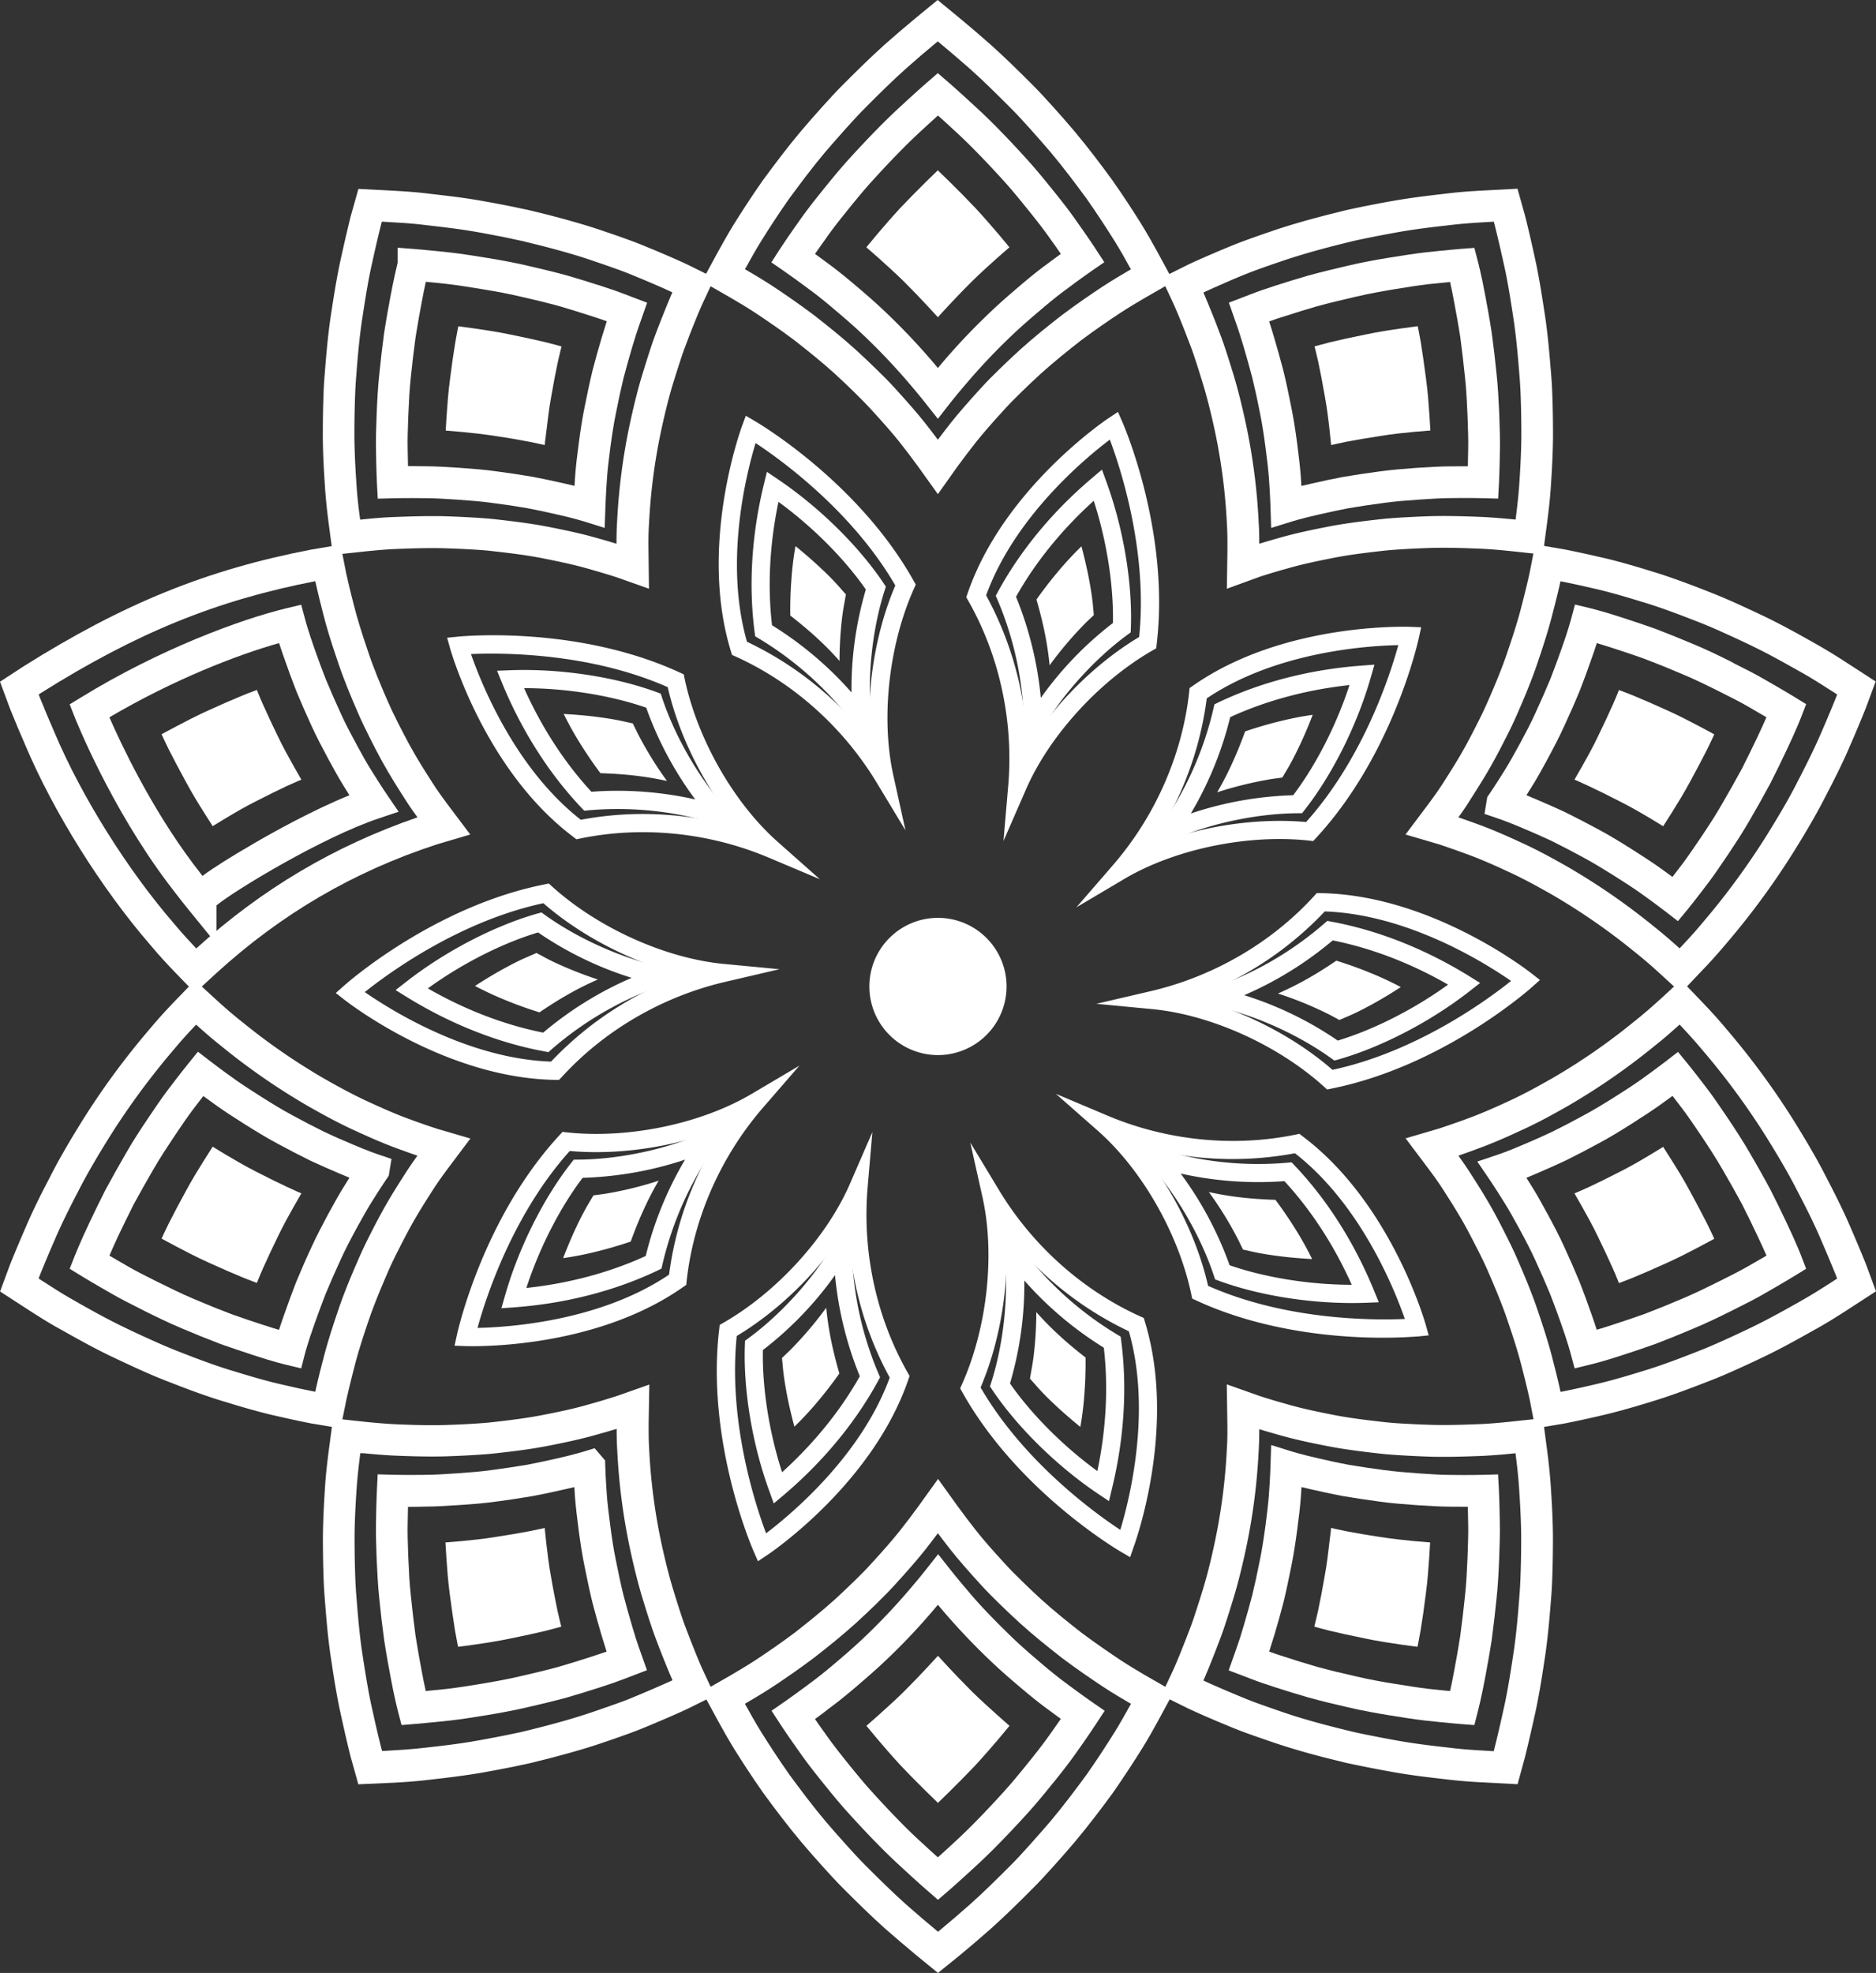 <svg xmlns="http://www.w3.org/2000/svg" width="1234.667" height="1298.338" viewBox="0 0 1234.667 1298.338">
  <rect x="0" y="0" width="1234.667" height="1298.338" fill="#333333" stroke="none"/>
  <g id="tar" transform="translate(-5.9 -4.07)">
    <path id="Path_1" data-name="Path 1" d="M199.987,158.789a45.149,45.149,0,1,1-45.149-45.149A45.136,45.136,0,0,1,199.987,158.789Z" transform="translate(468.367 494.45)" fill="#fff"/>
    <g id="Group_53" data-name="Group 53" transform="translate(226.902 275.127)">
      <g id="Group_15" data-name="Group 15" transform="translate(251.999 2.536)">
        <g id="Group_14" data-name="Group 14">
          <g id="Group_12" data-name="Group 12">
            <path id="Path_2" data-name="Path 2" d="M214.619,326.521,195.656,295.1c-21.94-36.328-54.851-65.766-92.723-82.91l-2.481-1.1-.772-2.591c-21.113-69.018,6.229-144.872,7.387-148.07l2.481-6.725,6.174,3.638c2.756,1.6,67.971,40.242,104.189,104.8l1.488,2.646-1.213,2.756c-16.593,37.1-21.885,85.5-13.451,123.208Zm-104.3-124.09a223.6,223.6,0,0,1,80.926,65.1c-2.426-33.737,3.528-71.334,16.7-102.149-28.39-48.9-75.082-82.579-91.951-93.715C109.934,91.572,95.215,149.73,110.32,202.431Z" transform="translate(-91.703 -53.7)" fill="#fff"/>
          </g>
          <g id="Group_13" data-name="Group 13" transform="translate(21.641 36.935)">
            <path id="Path_3" data-name="Path 3" d="M176.948,245.294l-13.23-17.861a220.442,220.442,0,0,0-63.23-57.332l-2.481-1.488-.386-2.867c-4.024-30.705-1.929-64.222,6.064-97.023l2.04-8.324,7.111,4.8c27.012,18.192,53.032,43.715,69.57,68.3l1.6,2.426-.882,2.756c-8.269,25.909-11.577,58.324-8.655,84.564Zm-67.861-83.958A233.516,233.516,0,0,1,161.4,205.548a230.747,230.747,0,0,1,9.427-67.75c-14.223-20.452-35.171-41.4-57.5-57.662C107.544,107.754,106.056,135.592,109.088,161.336Z" transform="translate(-95.628 -60.4)" fill="#fff"/>
          </g>
          <path id="Path_4" data-name="Path 4" d="M132.684,144.838a207.172,207.172,0,0,0-15.325-15.546c-8.048-7.387-17.089-14.333-17.089-14.333s-.221-11.08.662-22.657a210.7,210.7,0,0,1,2.756-23.043s9.261,7.442,17.475,15.27c4.134,3.859,8.048,7.883,10.97,11.191,2.811,3.2,4.741,5.347,4.741,5.347s-.5,2.756-1.213,6.836C133.677,118.488,132.629,133.923,132.684,144.838Z" transform="translate(-53.153 16.517)" fill="#fff"/>
        </g>
      </g>
      <g id="Group_52" data-name="Group 52">
        <g id="Group_19" data-name="Group 19" transform="translate(73.263 146.985)">
          <g id="Group_18" data-name="Group 18">
            <g id="Group_16" data-name="Group 16">
              <path id="Path_5" data-name="Path 5" d="M304.593,240.468,270.8,226.191c-39.085-16.483-83.02-20.948-123.759-12.569l-2.646.551-2.15-1.654C84.583,169.135,62.147,91.682,61.209,88.43L59.28,81.539l7.111-.717c3.2-.331,78.665-7.387,145.865,23.539l2.756,1.268.606,2.922c8.379,39.8,32.525,82.028,61.521,107.552ZM188.055,197.525a226.261,226.261,0,0,1,62.954,8.986c-21.775-25.854-39.085-59.812-46.527-92.447C152.885,91.241,95.222,91.406,74.991,92.288c6.836,19.625,29.107,75.358,72.271,109.04A219.425,219.425,0,0,1,188.055,197.525Z" transform="translate(-59.28 -79.903)" fill="#fff"/>
            </g>
            <g id="Group_17" data-name="Group 17" transform="translate(32.855 22.856)">
              <path id="Path_6" data-name="Path 6" d="M231.612,192.265l-21.224-6.67a220.149,220.149,0,0,0-84.895-9.206l-2.867.276-1.985-2.095c-21.279-22.436-39.305-50.827-52.15-82.083L65.24,84.548l8.6-.331c32.525-1.213,68.577,4.19,96.416,14.388l2.7.992.937,2.756c8.545,25.854,24.917,54.024,42.723,73.484Zm-87.155-28.721a235.178,235.178,0,0,1,51.212,5.678,230.983,230.983,0,0,1-32.249-60.363c-23.539-8.159-52.811-12.844-80.374-12.844,11.521,25.744,26.681,49.118,44.322,68.191C133.046,163.765,138.779,163.545,144.457,163.545Z" transform="translate(-65.24 -84.05)" fill="#fff"/>
            </g>
            <path id="Path_7" data-name="Path 7" d="M141.171,133.4a203.566,203.566,0,0,0-21.554-3.583c-10.86-1.268-22.271-1.544-22.271-1.544s-6.67-8.875-12.789-18.688A217.166,217.166,0,0,1,73.2,89.3s11.852.551,23.1,2.095c5.623.717,11.136,1.654,15.435,2.591,4.19.937,6.946,1.544,6.946,1.544s1.213,2.481,3.032,6.229A240.214,240.214,0,0,0,141.171,133.4Z" transform="translate(3.536 -37.499)" fill="#fff"/>
          </g>
        </g>
        <g id="Group_23" data-name="Group 23" transform="translate(0 310.362)">
          <g id="Group_22" data-name="Group 22">
            <g id="Group_20" data-name="Group 20">
              <path id="Path_8" data-name="Path 8" d="M192.847,238.811l-2.7-.055C117.985,237.544,54.314,188.1,51.613,186l-5.623-4.41,5.347-4.741c2.37-2.15,59.316-52.2,131.863-66.7l2.977-.606,2.26,2.04c30.154,27.232,74.531,47.243,113.009,50.882l36.549,3.473-35.722,8.324c-41.29,9.647-79.492,31.863-107.5,62.569ZM65.064,180.984c17.089,11.852,67.861,43.825,122.6,45.755A223.953,223.953,0,0,1,274.6,169.9c-32.855-8.159-66.758-25.413-92.006-47.409C127.357,134.347,80.885,168.36,65.064,180.984Z" transform="translate(-45.99 -109.54)" fill="#fff"/>
            </g>
            <g id="Group_21" data-name="Group 21" transform="translate(39.36 19.019)">
              <path id="Path_9" data-name="Path 9" d="M153.681,204.941l-2.867-.551c-30.43-5.623-61.686-18.026-90.407-35.777l-7.277-4.52,6.781-5.292c25.634-20.066,57.938-36.935,86.438-45.038l2.756-.772,2.37,1.709c22.106,15.876,51.874,29.052,77.783,34.344l21.775,4.465-21.058,7.056a220.42,220.42,0,0,0-74.09,42.447ZM74.354,162.99c24.421,14.057,50.441,24.035,75.909,29.107a233.044,233.044,0,0,1,58.213-36.053A230.08,230.08,0,0,1,146.9,126.165C123.085,133.332,96.68,146.783,74.354,162.99Z" transform="translate(-53.13 -112.99)" fill="#fff"/>
            </g>
            <path id="Path_10" data-name="Path 10" d="M143.481,135.305a191.678,191.678,0,0,0-19.515,9.757c-9.537,5.347-18.908,11.852-18.908,11.852s-10.639-3.2-21.334-7.607A220.657,220.657,0,0,1,62.61,139.55s9.923-6.56,19.9-11.907c4.961-2.7,9.978-5.237,14-6.946,3.914-1.709,6.56-2.867,6.56-2.867s2.426,1.323,6.119,3.308C118.729,126.209,133.117,131.942,143.481,135.305Z" transform="translate(29.01 -72.13)" fill="#fff"/>
          </g>
        </g>
        <g id="Group_27" data-name="Group 27" transform="translate(78.169 430.207)">
          <g id="Group_26" data-name="Group 26">
            <g id="Group_24" data-name="Group 24">
              <path id="Path_11" data-name="Path 11" d="M72.132,315.9c-2.7,0-4.41-.055-4.8-.055l-7.166-.276,1.544-7c.661-3.142,17.255-77.067,67.475-131.477l2.04-2.205,2.977.331c40.463,4.3,88.037-5.623,121.333-25.248l31.587-18.688L263.09,159.009c-27.729,32.084-45.59,72.491-50.165,113.836l-.276,2.7-2.205,1.544C158.846,313.252,90.82,315.9,72.132,315.9Zm63.836-128.445C98.262,229.46,80.622,284.366,75.275,303.881c20.783-.441,80.65-4.41,126.074-35.06a223.133,223.133,0,0,1,36.935-97.078C206.917,184.477,169.32,190.431,135.969,187.454Z" transform="translate(-60.17 -131.28)" fill="#fff"/>
            </g>
            <g id="Group_25" data-name="Group 25" transform="translate(30.816 34.73)">
              <path id="Path_12" data-name="Path 12" d="M65.76,262.5l2.37-8.269c8.931-31.312,25.193-63.947,43.495-87.265l1.764-2.26h2.922c27.177-.165,59.04-7,83.131-17.916l20.231-9.206-12.9,18.137a221.532,221.532,0,0,0-35.005,77.894l-.661,2.811-2.591,1.268c-27.949,13.341-60.474,21.72-94.156,24.2Zm53.473-85.832c-15.05,19.846-28.5,46.251-37.045,72.491,28-2.977,54.961-10.2,78.555-21.058a232.687,232.687,0,0,1,25.909-63.4A234.42,234.42,0,0,1,119.233,176.665Z" transform="translate(-65.76 -137.58)" fill="#fff"/>
            </g>
            <path id="Path_13" data-name="Path 13" d="M136.029,145.01A199.245,199.245,0,0,0,126,164.415c-4.575,9.923-8.379,20.672-8.379,20.672s-10.474,3.638-21.72,6.395A214.479,214.479,0,0,1,73.13,196s4.19-11.136,9.1-21.334c2.426-5.127,5.017-10.088,7.222-13.837,2.15-3.693,3.638-6.119,3.638-6.119s2.756-.386,6.891-.937A235.333,235.333,0,0,0,136.029,145.01Z" transform="translate(-1.686 -69.321)" fill="#fff"/>
          </g>
        </g>
        <g id="Group_31" data-name="Group 31" transform="translate(250.75 473.922)">
          <g id="Group_30" data-name="Group 30">
            <g id="Group_28" data-name="Group 28">
              <path id="Path_14" data-name="Path 14" d="M118.563,421.623l-2.867-6.56c-1.268-2.922-31.312-72.546-22.657-145.975l.331-2.977,2.591-1.488c35.281-20.287,67.971-56.284,83.3-91.73l14.608-33.682-3.142,36.549c-3.583,42.282,5.733,85.446,26.3,121.609l1.323,2.37-.882,2.536c-23.429,68.247-90.132,113.561-93,115.435ZM104.616,273.388C98.828,329.617,116.8,384.3,123.911,403.266c16.593-12.569,62.624-50.992,81.367-102.48A223.393,223.393,0,0,1,178.1,200.566C160.239,229.287,133.337,256.188,104.616,273.388Z" transform="translate(-91.476 -139.21)" fill="#fff"/>
            </g>
            <g id="Group_29" data-name="Group 29" transform="translate(18.358 52.921)">
              <path id="Path_15" data-name="Path 15" d="M113.954,340.264l-2.922-8.049c-11.191-30.6-17.2-66.538-16.1-96.141l.11-2.867,2.315-1.709c21.94-16.1,43.66-40.353,56.725-63.34l10.97-19.349.221,22.216A221.355,221.355,0,0,0,182.752,254.6l1.158,2.646-1.378,2.536c-14.774,27.177-36.218,53.087-61.962,74.917Zm-7.166-100.937c-.5,24.917,4.134,54.189,12.624,80.429,20.893-18.908,38.478-40.573,51.157-63.175a233.909,233.909,0,0,1-16.317-66.538A230.254,230.254,0,0,1,106.788,239.328Z" transform="translate(-94.807 -148.81)" fill="#fff"/>
            </g>
            <path id="Path_16" data-name="Path 16" d="M128.367,160.18a208.3,208.3,0,0,0,3.252,21.61c2.15,10.695,5.4,21.665,5.4,21.665s-6.34,9.1-13.837,17.971a214.27,214.27,0,0,1-15.766,17.034s-3.142-11.466-5.182-22.6c-1.047-5.568-1.874-11.136-2.315-15.49-.386-4.245-.662-7.111-.662-7.111s1.985-1.929,5.017-4.8A241.572,241.572,0,0,0,128.367,160.18Z" transform="translate(-56.352 -44.58)" fill="#fff"/>
          </g>
        </g>
        <g id="Group_35" data-name="Group 35" transform="translate(410.913 480.813)">
          <g id="Group_34" data-name="Group 34">
            <g id="Group_32" data-name="Group 32">
              <path id="Path_17" data-name="Path 17" d="M232.382,413.336l-6.174-3.638c-2.756-1.6-67.971-40.242-104.189-104.8l-1.488-2.646,1.213-2.756c16.593-37.1,21.885-85.5,13.451-123.208L127.2,140.46l18.964,31.422c21.94,36.328,54.851,65.766,92.723,82.91l2.481,1.1.772,2.591c21.113,69.018-6.229,144.872-7.387,148.015Zm-98.4-111.686c28.335,48.842,75.082,82.579,91.951,93.715,6.009-19.9,20.728-78.059,5.623-130.7a222.962,222.962,0,0,1-80.87-65.1C153.055,233.238,147.1,270.889,133.981,301.65Z" transform="translate(-120.53 -140.46)" fill="#fff"/>
            </g>
            <g id="Group_33" data-name="Group 33" transform="translate(19.625 51.047)">
              <path id="Path_18" data-name="Path 18" d="M202.425,334.669l-7.166-4.8c-27.012-18.192-53.032-43.715-69.57-68.3l-1.6-2.426.882-2.756c8.269-25.909,11.577-58.324,8.655-84.564l-2.481-22.106,13.23,17.861a220.44,220.44,0,0,0,63.23,57.331l2.481,1.488.386,2.867c4.024,30.705,1.929,64.222-6.064,97.023Zm-65.159-77.453c14.223,20.452,35.171,41.4,57.5,57.662,5.788-27.563,7.277-55.4,4.245-81.2a233.516,233.516,0,0,1-52.315-44.211A230.746,230.746,0,0,1,137.265,257.217Z" transform="translate(-124.09 -149.72)" fill="#fff"/>
            </g>
            <path id="Path_19" data-name="Path 19" d="M133.05,160.7a207.2,207.2,0,0,0,15.325,15.546c7.993,7.442,17.089,14.333,17.089,14.333s.22,11.08-.662,22.657a210.679,210.679,0,0,1-2.756,23.043s-9.261-7.442-17.475-15.27c-4.134-3.859-8.048-7.883-10.97-11.191-2.811-3.2-4.741-5.347-4.741-5.347s.5-2.756,1.213-6.836C132.057,187.05,133.1,171.615,133.05,160.7Z" transform="translate(-82.94 -49.124)" fill="#fff"/>
          </g>
        </g>
        <g id="Group_39" data-name="Group 39" transform="translate(473.922 448.784)">
          <g id="Group_38" data-name="Group 38">
            <g id="Group_36" data-name="Group 36">
              <path id="Path_20" data-name="Path 20" d="M347.174,295.123c-28.114,0-77.342-3.528-122.766-24.476l-2.756-1.268-.606-2.922c-8.379-39.8-32.525-82.028-61.521-107.552L131.96,134.65l33.848,14.278c39.085,16.483,83.02,20.948,123.759,12.569l2.646-.551,2.15,1.654c57.662,43.384,80.1,120.837,81.036,124.09l1.93,6.891-7.111.717C369.279,294.3,360.625,295.123,347.174,295.123ZM232.125,261c51.709,22.878,109.261,22.657,129.492,21.775-6.836-19.625-29.107-75.358-72.326-109.04a223.629,223.629,0,0,1-103.748-5.127C207.373,194.407,224.683,228.365,232.125,261Z" transform="translate(-131.96 -134.65)" fill="#fff"/>
            </g>
            <g id="Group_37" data-name="Group 37" transform="translate(46.141 29.437)">
              <path id="Path_21" data-name="Path 21" d="M289.171,248.2c-30.044,0-62.183-5.292-87.486-14.553l-2.7-.992-.937-2.756c-8.545-25.8-24.917-53.969-42.723-73.484L140.33,139.99l21.224,6.67a220.147,220.147,0,0,0,84.895,9.206l2.867-.276,1.985,2.095c21.334,22.437,39.36,50.827,52.15,82.083l3.252,7.938-8.6.331Q293.719,248.2,289.171,248.2Zm-80.65-24.862c23.539,8.159,52.811,12.844,80.374,12.844-11.521-25.744-26.681-49.118-44.322-68.191a233.376,233.376,0,0,1-68.3-5.017A232.742,232.742,0,0,1,208.521,223.341Z" transform="translate(-140.33 -139.99)" fill="#fff"/>
            </g>
            <path id="Path_22" data-name="Path 22" d="M150.22,146.37a203.557,203.557,0,0,0,21.554,3.583c10.86,1.268,22.271,1.543,22.271,1.543s6.67,8.82,12.789,18.688a217.173,217.173,0,0,1,11.356,20.286s-11.852-.551-23.1-2.095c-5.623-.717-11.136-1.654-15.435-2.591-4.19-.937-6.946-1.544-6.946-1.544s-1.213-2.481-3.032-6.229A233.222,233.222,0,0,0,150.22,146.37Z" transform="translate(-49.559 -81.762)" fill="#fff"/>
          </g>
        </g>
        <g id="Group_43" data-name="Group 43" transform="translate(500.603 316.646)">
          <g id="Group_42" data-name="Group 42">
            <g id="Group_40" data-name="Group 40">
              <path id="Path_23" data-name="Path 23" d="M288.618,239.951l-2.26-2.04c-30.154-27.232-74.531-47.243-113.009-50.882L136.8,183.557l35.722-8.324c41.29-9.647,79.492-31.863,107.5-62.569l1.819-1.985,2.7.055c72.16,1.213,135.832,50.661,138.533,52.756l5.623,4.41-5.347,4.741c-2.37,2.15-59.316,52.2-131.862,66.7ZM200.14,179.588C233,187.747,266.9,205,292.146,227c55.292-11.852,101.763-45.865,117.529-58.489-17.089-11.852-67.861-43.826-122.6-45.755A222.726,222.726,0,0,1,200.14,179.588Z" transform="translate(-136.8 -110.68)" fill="#fff"/>
            </g>
            <g id="Group_41" data-name="Group 41" transform="translate(54.63 18.302)">
              <path id="Path_24" data-name="Path 24" d="M248.639,205.9l-2.37-1.709c-22.106-15.876-51.874-29.052-77.783-34.344l-21.775-4.465,21.058-7.056a220.42,220.42,0,0,0,74.09-42.447l2.2-1.874,2.867.551c30.43,5.623,61.686,18.026,90.407,35.777l7.277,4.52-6.781,5.292C312.2,180.207,279.9,197.02,251.4,205.179Zm-59.316-43A230.078,230.078,0,0,1,250.9,192.776c23.87-7.221,50.275-20.672,72.6-36.824-24.421-14.057-50.441-24.035-75.909-29.107A234.36,234.36,0,0,1,189.323,162.9Z" transform="translate(-146.71 -114)" fill="#fff"/>
            </g>
            <path id="Path_25" data-name="Path 25" d="M158.47,140.36a206.008,206.008,0,0,0,19.515-9.757c9.537-5.347,18.908-11.852,18.908-11.852s10.584,3.2,21.334,7.607a220.658,220.658,0,0,1,21.113,9.757s-9.923,6.56-19.9,11.907c-4.961,2.7-9.978,5.237-14,6.946-3.914,1.709-6.56,2.811-6.56,2.811s-2.426-1.323-6.119-3.308A242.187,242.187,0,0,0,158.47,140.36Z" transform="translate(-39.011 -74.263)" fill="#fff"/>
          </g>
        </g>
        <g id="Group_47" data-name="Group 47" transform="translate(487.428 141.39)">
          <g id="Group_46" data-name="Group 46">
            <g id="Group_44" data-name="Group 44">
              <path id="Path_26" data-name="Path 26" d="M134.41,263.516l24.035-27.729c27.784-32.084,45.59-72.491,50.165-113.836l.276-2.7,2.205-1.544c59.1-41.4,139.69-38.864,143.053-38.754l7.166.276-1.544,7c-.661,3.142-17.255,77.067-67.475,131.477l-2.04,2.205-2.977-.331c-40.408-4.3-88.037,5.623-121.333,25.248Zm85.777-137.485a223.134,223.134,0,0,1-36.935,97.078c31.367-12.734,68.963-18.688,102.315-15.711,37.762-42.117,55.347-96.912,60.694-116.427C325.478,91.411,265.611,95.38,220.187,126.031Z" transform="translate(-134.41 -78.888)" fill="#fff"/>
            </g>
            <g id="Group_45" data-name="Group 45" transform="translate(42.282 24.927)">
              <path id="Path_27" data-name="Path 27" d="M142.08,208.382l12.9-18.137a220.549,220.549,0,0,0,35.005-77.894l.661-2.811,2.591-1.268c27.949-13.341,60.474-21.72,94.156-24.2l8.545-.662-2.37,8.269c-8.93,31.312-25.193,63.892-43.495,87.265l-1.764,2.26h-2.922c-27.177.165-59.04,7-83.131,17.916Zm58.93-90.407a232.687,232.687,0,0,1-25.909,63.4,232.273,232.273,0,0,1,67.365-12.018c15.049-19.9,28.5-46.251,37.045-72.491C251.506,99.893,224.549,107.114,201.01,117.974Z" transform="translate(-142.08 -83.41)" fill="#fff"/>
            </g>
            <path id="Path_28" data-name="Path 28" d="M151.21,140.392a199.25,199.25,0,0,0,10.033-19.4c4.576-9.923,8.379-20.672,8.379-20.672s10.474-3.638,21.72-6.395a214.477,214.477,0,0,1,22.767-4.52s-4.19,11.135-9.151,21.334c-2.426,5.127-5.016,10.088-7.222,13.837-2.15,3.693-3.638,6.119-3.638,6.119s-2.756.386-6.891.937A249.988,249.988,0,0,0,151.21,140.392Z" transform="translate(-58.598 -31.453)" fill="#fff"/>
          </g>
        </g>
        <g id="Group_51" data-name="Group 51" transform="translate(414.937)">
          <g id="Group_50" data-name="Group 50">
            <g id="Group_48" data-name="Group 48">
              <path id="Path_29" data-name="Path 29" d="M145.736,335.653l3.142-36.549c3.583-42.282-5.733-85.446-26.3-121.554l-1.323-2.37.882-2.536c23.429-68.247,90.132-113.56,93-115.435l5.954-3.969,2.867,6.56c1.268,2.922,31.312,72.546,22.657,146.03l-.331,2.977L243.7,210.3c-35.226,20.286-67.971,56.284-83.3,91.73ZM134.325,173.967A223.2,223.2,0,0,1,161.5,274.187c17.861-28.721,44.818-55.623,73.539-72.822,5.788-56.174-12.183-110.914-19.294-129.878C199.1,84.056,153.013,122.479,134.325,173.967Z" transform="translate(-121.26 -53.24)" fill="#fff"/>
            </g>
            <g id="Group_49" data-name="Group 49" transform="translate(19.405 37.982)">
              <path id="Path_30" data-name="Path 30" d="M143.633,251.584l-.22-22.216A220.3,220.3,0,0,0,125.938,145.8l-1.158-2.646,1.378-2.536c14.774-27.232,36.218-53.142,61.962-74.917l6.56-5.568,2.922,8.048c11.191,30.6,17.2,66.482,16.1,96.141l-.11,2.922-2.315,1.709c-21.94,16.1-43.66,40.353-56.725,63.34Zm-5.513-107.772a234.363,234.363,0,0,1,16.317,66.538A230.252,230.252,0,0,1,201.9,161.066c.5-24.917-4.134-54.189-12.624-80.429C168.385,99.49,150.8,121.155,138.121,143.812Z" transform="translate(-124.78 -60.13)" fill="#fff"/>
            </g>
            <path id="Path_31" data-name="Path 31" d="M138.295,147.57a208.277,208.277,0,0,0-3.252-21.61c-2.15-10.695-5.4-21.665-5.4-21.665s6.34-9.1,13.837-17.971A214.269,214.269,0,0,1,159.243,69.29s3.142,11.466,5.182,22.657c1.047,5.568,1.874,11.136,2.315,15.435.386,4.245.661,7.111.661,7.111s-1.985,1.929-5.017,4.8A241.571,241.571,0,0,0,138.295,147.57Z" transform="translate(-83.444 19.188)" fill="#fff"/>
          </g>
        </g>
      </g>
    </g>
    <g id="Group_84" data-name="Group 84" transform="translate(5.9 4.07)">
      <g id="Group_56" data-name="Group 56" transform="translate(925.077 644.979)">
        <g id="Group_54" data-name="Group 54">
          <path id="Path_32" data-name="Path 32" d="M259.046,416.052l-3.583-18.578c-.717-3.308-2.426-10.86-5.237-21.665-1.985-7.938-4.906-17.585-9.041-29.6-3.694-11.191-8.71-23.1-12.679-32.194-2.04-4.8-4.41-9.812-7.277-15.38-2.591-5.127-5.127-10.033-7.663-14.719-5.127-9.371-10.75-18.081-14.829-24.476-3.473-5.4-6.836-10.033-9.592-13.727L173.71,225.2l22-6.45c6.119-2.04,12.293-4.134,18.467-6.45,7.222-2.591,15.546-6.119,26.3-11.08,10.86-4.906,21.61-10.915,29.823-15.6a408.806,408.806,0,0,0,53.748-37.21c6.946-5.513,12.459-10.419,16.979-14.5l13.947-12.844L368.2,134.8c4.631,4.851,10.2,10.75,16.317,18.081a509.157,509.157,0,0,1,44.652,60.639C435.45,223.66,443.554,237,450.114,249.9c7.277,13.947,12.514,24.7,16.318,33.682,3.473,7.993,7,16.317,10.364,24.7l6.5,17.585-19.79,12.844c-5.017,3.2-11.246,7.222-18.908,11.521l-1.6.882c-9.206,5.182-19.68,11.08-31.257,16.758-6.119,2.977-12.4,5.9-18.743,8.765-7.111,3.252-13.561,6.009-19.625,8.324-12.293,4.8-25.468,9.813-38.423,13.671-13.727,4.245-24.421,7.167-33.462,9.206-10.915,2.536-18.688,4.134-23.263,5.017ZM208.44,236.615c2.37,3.252,5.127,7.166,7.938,11.577,4.245,6.615,10.088,15.711,15.6,25.744,2.646,4.851,5.292,9.978,7.938,15.27,3.032,6.009,5.623,11.411,7.828,16.593,4.135,9.482,9.372,21.94,13.286,33.792,4.245,12.459,7.387,22.657,9.482,31.091,1.985,7.663,3.859,15.215,5.182,21.389,5.843-1.158,13.286-2.756,21.058-4.576,8.6-1.929,18.743-4.686,32.028-8.82,12.293-3.638,25.027-8.49,36.935-13.175,5.733-2.205,11.742-4.8,18.523-7.883,6.229-2.811,12.293-5.678,18.247-8.545,10.97-5.4,21.168-11.08,30.154-16.152l1.6-.937c7.111-3.969,13.065-7.828,17.861-10.86l5.623-3.638-.606-1.654c-3.2-7.883-6.615-16.042-10.033-23.925-3.638-8.6-8.6-18.853-15.711-32.414-6.229-12.293-14-25.083-20.066-34.9a482.259,482.259,0,0,0-42.833-58.158c-5.4-6.45-10.309-11.742-14.443-16.1-4.576,4.134-10.088,9.041-16.869,14.388a437.527,437.527,0,0,1-56.5,39.085c-8.6,4.906-19.956,11.246-31.532,16.428-11.246,5.237-20.066,8.93-27.839,11.742C217.095,233.583,212.795,235.071,208.44,236.615Z" transform="translate(-173.71 -121.07)" fill="#fff"/>
        </g>
        <g id="Group_55" data-name="Group 55" transform="translate(47.188 47.243)">
          <path id="Path_33" data-name="Path 33" d="M246.327,337.908l-2.646-9.868c0-.055-2.15-7.993-6.229-19.46-2.315-6.67-4.8-13.341-7.332-19.79-2.922-7.056-6.174-14.443-9.482-21.665-3.142-7-6.891-14.057-10.474-20.672l-.717-1.323c-3.308-6.009-6.174-11.246-8.986-15.711-6.119-9.868-10.364-16.152-10.419-16.207L182.27,201.8l13.12-4.41c.055,0,7.277-2.426,17.42-6.836,6.45-2.7,12.624-5.458,18.467-8.214,6.67-3.308,13.616-6.891,20.452-10.639,7.222-3.859,13.947-7.993,20.286-11.962,6.45-4.079,12.624-8.048,17.53-11.521,9.868-7.056,16.7-12.293,16.758-12.348l8.048-6.229,6.45,7.883c.22.276,5.568,6.836,13.561,17.42,4.079,5.458,8.434,11.907,13.065,18.743,4.631,6.946,9.868,14.939,14.5,22.988,4.41,7.552,8.93,15.546,13.23,23.594,3.528,6.891,6.946,13.947,10.639,21.72,6.174,12.9,9.647,21.83,9.757,22.216l3.142,8.159-7.442,4.575c-.331.221-8.489,5.182-20.562,12.073-5.513,3.2-12.073,6.5-19.019,9.978l-2.536,1.268c-8.655,4.3-16.483,8.1-24.917,11.577-8.159,3.473-16.428,6.836-24.531,9.923-7.552,2.7-14.884,5.182-21.94,7.442-12.459,4.135-21.113,6.229-21.5,6.284ZM214.574,212.5q1.654,2.646,3.638,5.788c3.142,4.961,6.284,10.695,9.592,16.758l.772,1.378c3.8,7.056,7.773,14.5,11.136,22,3.418,7.387,6.725,14.994,9.868,22.547,2.7,6.946,5.237,13.837,7.607,20.617,1.488,4.134,2.7,7.828,3.693,10.915,2.922-.882,6.45-1.929,10.364-3.252,6.946-2.26,14.057-4.631,21.169-7.166,7.607-2.922,15.656-6.174,23.7-9.592,7.938-3.308,15.435-6.946,23.649-11.025l2.481-1.213c6.67-3.363,12.955-6.5,18.026-9.427,4.851-2.756,9.041-5.182,12.348-7.111-1.488-3.418-3.418-7.718-5.788-12.679-3.583-7.663-6.946-14.5-10.254-21-4.079-7.607-8.434-15.38-12.844-22.877-4.355-7.607-9.316-15.16-13.671-21.72-4.686-6.946-8.71-12.9-12.514-17.971-2.591-3.418-4.851-6.395-6.78-8.875-2.591,1.874-5.678,4.135-9.151,6.615-5.292,3.749-11.8,7.883-18.467,12.183-6.67,4.19-13.782,8.6-21.554,12.734-7,3.8-14.168,7.552-21.334,11.08-6.284,2.922-12.679,5.788-19.294,8.6C218.709,210.786,216.559,211.668,214.574,212.5Z" transform="translate(-182.27 -129.64)" fill="#fff"/>
        </g>
        <path id="Path_34" data-name="Path 34" d="M193.87,171.575s3.8-1.543,9.316-4.079c5.457-2.536,12.734-6.119,20.121-9.923,7.5-3.749,14.553-7.883,19.956-11.136s8.986-5.458,8.986-5.458,2.26,3.583,5.678,8.93c3.418,5.4,7.993,12.789,12.017,20.342,4.135,7.552,8.214,15.325,11.246,21.279,2.922,5.9,4.686,9.923,4.686,9.923s-3.914,2.095-9.757,5.237c-5.9,3.087-13.451,7.056-21.444,10.639-7.938,3.638-15.766,7-21.61,9.427-2.867,1.213-5.458,2.15-7.167,2.811-1.764.661-2.756,1.047-2.756,1.047s-.386-.992-1.048-2.646c-.717-1.709-1.6-4.079-2.977-7-2.591-5.788-6.119-13.4-9.7-20.728-3.473-7.332-7.607-14.608-10.529-19.9C195.855,175.048,193.87,171.575,193.87,171.575Z" transform="translate(-82.735 -31.224)" fill="#fff"/>
      </g>
      <g id="Group_59" data-name="Group 59" transform="translate(764.383 911.019)">
        <g id="Group_57" data-name="Group 57">
          <path id="Path_35" data-name="Path 35" d="M378.958,432.449l-23.208-1.213c-6.009-.331-13.506-.772-22.381-1.819l-3.693-.441c-9.978-1.158-21.279-2.426-33.3-4.631-6.615-1.158-13.451-2.481-20.231-3.859l-1.654-.331c-2.867-.606-5.733-1.158-8.655-1.819L255.53,415.8c-15.932-4.024-28.39-7.718-39.305-11.521-5.954-2.04-11.742-4.024-17.089-6.009-4.41-1.6-8.655-3.363-12.569-5.017l-2.7-1.1c-9.868-4.135-17.034-7.332-22.051-9.7L144.56,373.9l7.993-17.144c2.04-4.52,4.961-11.687,8.434-20.617l.882-2.26c1.378-3.583,2.811-7.277,4.134-11.3,1.654-5.016,3.363-10.253,5.017-15.656,2.977-9.316,5.788-20.231,8.6-33.462a387.417,387.417,0,0,0,7.993-61.576c.441-6.67.386-12.459.331-17.144l-.386-25.413,21.5,7.607c5.733,1.874,12.128,3.749,18.8,5.623,7.277,2.095,16.1,4.134,27.894,6.45,10.143,2.095,20.672,3.473,33.352,4.906,5.954.717,11.8,1.1,17.255,1.378,5.843.331,11.632.551,17.31.717,10.97.22,21.334-.165,30.981-.551,7.332-.331,13.726-.992,18.8-1.488l22.161-2.37,2.922,22.161c.661,5.292,1.543,12.514,2.15,20.783.662,10.088,1.433,21.885,1.544,34.619,0,6.395-.055,13.01-.22,19.846-.165,6.67-.386,13.837-.992,21.058-.992,12.844-2.26,27.784-4.465,41.565-2.371,15.821-4.465,27.508-6.615,36.769-2.481,11.3-4.686,20.4-6.064,26.02ZM172.178,364.2c4.52,2.15,11.08,5.016,19.735,8.655l2.646,1.1c3.693,1.544,7.663,3.2,11.742,4.686,5.237,1.929,10.8,3.859,16.7,5.9,10.419,3.638,22.326,7.111,37.6,10.97l10.088,2.481c2.536.551,5.292,1.158,7.993,1.709l1.654.331c6.56,1.323,13.23,2.591,19.68,3.749,11.411,2.04,22.326,3.308,31.973,4.41l3.749.441c8.269.992,15.38,1.378,21.168,1.709l6.34.386.441-1.654c1.323-5.237,3.473-14.112,5.9-25.248,2.04-8.82,4.024-20.066,6.34-35.446,2.095-13.12,3.308-27.508,4.245-40.022.551-6.725.772-13.506.937-19.845.165-6.615.22-13.065.22-19.184-.11-12.073-.827-23.539-1.488-33.3-.551-7.663-1.378-14.333-2.04-19.68l-.22-1.709-2.04.22c-5.347.551-11.963,1.158-19.956,1.543-10.033.386-20.783.772-32.414.551-6.009-.165-12.018-.441-18.026-.772-5.788-.331-12.018-.717-18.467-1.488-13.175-1.488-24.256-2.977-35.06-5.182-12.459-2.426-21.554-4.576-29.437-6.836-4.52-1.268-8.93-2.536-13.23-3.859,0,4.079-.055,8.875-.386,14.112a403.832,403.832,0,0,1-8.434,64.884c-2.977,13.892-5.954,25.413-9.1,35.281-1.654,5.458-3.418,10.915-5.127,16.1-1.488,4.355-2.977,8.379-4.465,12.183l-.882,2.315C177.195,352.35,174.384,359.241,172.178,364.2Z" transform="translate(-144.56 -169.33)" fill="#fff"/>
        </g>
        <g id="Group_58" data-name="Group 58" transform="translate(44.267 39.912)">
          <path id="Path_36" data-name="Path 36" d="M314.276,360.858l-8.71-.662c-.386-.055-9.868-.772-23.7-2.315-7.277-.827-15.766-2.2-24.035-3.528-7.277-1.213-16.924-2.867-26.957-5.237-7.773-1.764-16.979-3.969-25.8-6.395-7.608-2.2-14.939-4.465-22.051-6.78-6.45-2.095-11.632-3.859-15.38-5.347L152.59,324.86l5.347-15.16c1.213-3.308,2.756-8.159,4.52-14.168,1.985-6.725,3.914-13.561,5.678-20.342,1.544-6.284,3.142-13.671,5.017-23.1,1.323-6.5,2.481-13.727,3.694-22.822.937-7.387,1.764-14,2.2-19.68.827-11.521,1.047-19.074,1.047-19.184l.441-13.837,13.175,4.134c.055,0,7.332,2.26,18.137,4.686,4.686,1.1,11.8,2.7,19.735,4.19,7.442,1.268,15.215,2.426,22.877,3.418,7.5,1.047,14.884,1.6,22.051,2.15l1.433.11c7.221.5,14.774.992,20.728.992,12.348.165,20.948-.055,21-.055l10.2-.276.551,10.2c0,.331.441,8.82.606,22,.165,6.615-.11,14.167-.386,22.106l-.11,2.867c-.331,7.718-.772,16.483-1.709,24.972-.882,8.765-1.929,17.806-3.142,26.847-1.488,9.537-3.087,18.137-4.134,23.815-2.591,14.057-5.017,23.319-5.127,23.7Zm-135.06-48.346c2.867,1.047,6.395,2.205,10.309,3.473,6.891,2.26,14.057,4.465,21.279,6.56,8.269,2.26,17.2,4.41,24.862,6.119,9.482,2.26,18.633,3.859,25.579,4.961,7.993,1.268,16.207,2.646,22.988,3.418,5.458.606,10.253,1.1,14.057,1.433.827-3.638,1.764-8.269,2.756-13.616,1.047-5.568,2.591-13.947,3.969-22.988,1.158-8.545,2.2-17.365,3.087-26.02.882-7.938,1.268-15.987,1.6-23.76l.11-2.7c.276-7.938.551-14.829.386-20.893-.055-4.3-.165-8.1-.221-11.3-3.2,0-7.056,0-11.3-.055h0c-6.56,0-14.443-.5-22.051-.992l-1.488-.11c-7.5-.551-15.27-1.1-23.374-2.26-7.828-1.047-15.876-2.26-23.759-3.583-8.489-1.6-15.821-3.252-20.672-4.355-2.481-.551-4.741-1.1-6.836-1.6-.11,2.095-.276,4.41-.441,6.836-.441,6.229-1.323,13.12-2.315,20.783-1.268,9.592-2.481,17.31-3.914,24.311-1.929,9.7-3.583,17.42-5.237,24.145-1.874,7.111-3.8,14.168-5.9,21.113C181.366,305.676,180.208,309.425,179.216,312.512Z" transform="translate(-152.59 -176.57)" fill="#fff"/>
        </g>
        <path id="Path_37" data-name="Path 37" d="M173.89,186.47s3.969.937,9.923,2.15c5.9,1.1,13.892,2.536,22.106,3.749,8.269,1.323,16.428,2.15,22.657,2.756,6.284.551,10.474.882,10.474.882s-.276,4.245-.661,10.584c-.441,6.339-1.047,15.049-2.205,23.484-1.047,8.545-2.315,17.2-3.418,23.815-1.1,6.5-2.04,10.8-2.04,10.8s-4.355-.606-10.97-1.488c-6.5-.937-15.049-2.205-23.649-4.024-8.545-1.709-16.869-3.583-22.988-5.017-6.229-1.544-10.309-2.756-10.309-2.756s1.047-4.024,2.426-10.143c1.323-6.229,2.922-14.443,4.3-22.492,1.488-7.993,2.481-16.262,3.142-22.271C173.5,190.439,173.89,186.47,173.89,186.47Z" transform="translate(-62.204 -91.983)" fill="#fff"/>
      </g>
      <g id="Group_62" data-name="Group 62" transform="translate(462.125 973.257)">
        <g id="Group_60" data-name="Group 60">
          <path id="Path_38" data-name="Path 38" d="M244.911,505.7l-14.553-11.907c-6.836-5.678-13.671-11.521-20.342-17.365-8.986-7.993-19.129-18.026-26.957-25.854-4.961-4.906-9.978-10.474-14.278-15.215-4.686-5.182-9.316-10.474-13.782-15.766-9.041-10.75-17.365-21.83-24.917-32.139-7.828-11.136-14.388-21.334-19.184-29-4.41-7.166-7.938-13.561-10.529-18.247L89.73,320.586l19.129-10.97c4.465-2.646,10.033-5.9,16.373-10.033,6.836-4.52,15.932-10.694,25.413-17.806,8.545-6.67,17.751-14.057,26.571-22,4.3-3.969,8.545-7.938,12.569-11.907,4.355-4.245,7.938-7.828,11.3-11.577,8.434-9.206,14.223-15.876,18.853-21.72,4.19-5.292,8.159-10.529,12.128-15.987l12.9-17.971,12.955,18.026c3.8,5.237,7.883,10.584,12.073,15.932,4.576,5.788,10.364,12.459,18.8,21.61,3.418,3.8,7,7.387,11.356,11.632,4.024,3.969,8.269,7.938,12.624,11.962,8.765,7.938,18.026,15.325,26.681,22.106,9.371,7,18.467,13.175,25.3,17.751,6.284,4.134,11.852,7.387,16.317,10.033l19.074,10.97-10.584,19.57c-2.591,4.686-6.119,11.08-10.529,18.192-4.851,7.718-11.411,17.916-19.074,28.886-7.718,10.529-16.042,21.554-25.027,32.249-4.52,5.347-9.151,10.584-13.837,15.821-4.576,5.072-9.427,10.419-14.333,15.27-8.269,8.324-18.026,17.916-26.847,25.8-6.67,5.9-13.506,11.742-20.286,17.365ZM117.844,328.579l.827,1.433c2.591,4.741,5.9,10.639,9.978,17.255,4.631,7.387,10.97,17.255,18.412,27.839,7.277,9.868,15.27,20.617,23.925,30.871,4.355,5.072,8.82,10.2,13.4,15.27,4.135,4.576,8.875,9.813,13.506,14.388,7.663,7.663,17.53,17.42,26.075,25.027,6.5,5.733,13.12,11.411,19.79,16.924l1.213.992,1.213-.992c6.615-5.513,13.285-11.191,19.735-16.924,8.49-7.5,18.357-17.31,25.965-24.917,4.575-4.52,9.206-9.592,13.561-14.443,4.52-5.072,9.041-10.2,13.451-15.325,8.545-10.2,16.593-20.893,23.98-30.981,7.277-10.364,13.616-20.286,18.3-27.729,4.079-6.615,7.332-12.514,9.978-17.254l.772-1.433-1.544-.882c-4.686-2.756-10.529-6.174-17.31-10.639-7.111-4.741-16.538-11.136-26.461-18.578-9.151-7.166-18.8-14.829-28.059-23.263-4.575-4.19-8.986-8.379-13.175-12.459-4.631-4.52-8.49-8.379-12.238-12.514-8.71-9.537-14.774-16.538-19.68-22.712-2.922-3.749-5.788-7.442-8.6-11.191-2.811,3.749-5.623,7.442-8.545,11.136-4.961,6.229-11.025,13.23-19.735,22.767-3.749,4.135-7.607,7.993-12.183,12.514-4.19,4.079-8.6,8.269-13.12,12.4-9.371,8.489-18.964,16.152-27.949,23.153-10.033,7.552-19.46,13.947-26.571,18.688-6.781,4.465-12.624,7.883-17.31,10.639Z" transform="translate(-89.73 -180.62)" fill="#fff"/>
        </g>
        <g id="Group_61" data-name="Group 61" transform="translate(45.645 49.504)">
          <path id="Path_39" data-name="Path 39" d="M207.546,417.052l-6.836-5.954c-.331-.276-7.5-6.5-17.751-16.042-9.537-8.6-22.271-21.665-35.777-36.659-6.284-7.056-12.348-14.608-17.2-20.672-5.678-7.056-10.254-13.12-14-18.523-7.607-10.694-12.238-17.751-12.4-18.026l-5.568-8.545,8.379-5.788c.055-.055,7.166-4.961,16.924-12.293,4.686-3.418,10.143-7.773,16.317-13.01,5.237-4.41,11.687-9.978,17.7-15.6a409.781,409.781,0,0,0,29.823-31.146c7.607-8.82,12.238-14.719,12.293-14.774l8.214-10.419,8.214,10.419c.055.055,4.686,5.954,12.183,14.664,7.166,8.6,17.53,19.349,29.934,31.257,5.954,5.623,12.459,11.136,17.64,15.6,6.174,5.237,11.632,9.592,16.207,12.955,9.868,7.387,16.979,12.293,17.034,12.348l8.379,5.788-5.568,8.545c-.22.276-4.8,7.387-12.459,18.136-3.694,5.292-8.269,11.356-13.947,18.412-5.182,6.395-11.025,13.671-17.2,20.617-13.561,15.049-26.35,28.115-35.942,36.824-10.143,9.371-17.31,15.656-17.64,15.932ZM126.621,298.089c1.764,2.591,3.914,5.678,6.395,9.1,3.528,5.072,7.828,10.75,13.175,17.42,4.961,6.174,10.584,13.175,16.483,19.79,13.01,14.443,25.193,26.957,34.344,35.171,4.024,3.749,7.607,7,10.474,9.537,2.811-2.536,6.395-5.733,10.364-9.482,9.206-8.324,21.444-20.838,34.509-35.336,5.788-6.5,11.466-13.561,16.483-19.79,5.347-6.67,9.647-12.348,13.12-17.31,2.481-3.528,4.631-6.615,6.45-9.206-2.591-1.874-5.678-4.19-9.151-6.725-4.906-3.583-10.75-8.269-17.31-13.837-5.4-4.575-12.128-10.309-18.522-16.373a433.308,433.308,0,0,1-31.477-32.911c-1.6-1.874-3.087-3.638-4.465-5.237-1.378,1.6-2.867,3.418-4.52,5.347A419.7,419.7,0,0,1,171.6,260.989c-6.45,6.064-13.175,11.8-18.578,16.428-6.56,5.568-12.4,10.254-17.42,13.892C132.3,293.954,129.212,296.215,126.621,298.089Z" transform="translate(-98.01 -189.6)" fill="#fff"/>
        </g>
        <path id="Path_40" data-name="Path 40" d="M156.418,201.73s10.584,11.8,22.436,23.594c5.9,5.788,12.018,11.246,16.7,15.49,4.8,4.19,7.938,7,7.938,7s-2.7,3.252-6.725,8.1c-4.134,4.851-9.757,11.411-15.656,17.806-11.742,12.4-24.7,24.807-24.7,24.807s-13.01-12.4-24.7-24.807c-5.9-6.339-11.521-12.955-15.656-17.806-4.024-4.851-6.725-8.1-6.725-8.1s3.2-2.811,7.938-7c4.686-4.245,10.86-9.7,16.7-15.49C145.834,213.527,156.418,201.73,156.418,201.73Z" transform="translate(-1.237 -85.358)" fill="#fff"/>
      </g>
      <g id="Group_65" data-name="Group 65" transform="translate(212.512 911.13)">
        <g id="Group_63" data-name="Group 63">
          <path id="Path_41" data-name="Path 41" d="M67.768,432.413l-4.961-17.751c-1.488-5.788-3.638-14.884-6.174-26.406-2.095-9.261-4.245-20.948-6.56-36.769-2.205-13.616-3.418-28.555-4.41-41.51-.606-7.166-.827-14.664-.992-21-.165-6.781-.221-13.4-.221-19.735.165-12.789.882-24.586,1.544-34.619.606-8.434,1.544-15.711,2.205-21l2.922-22,22.161,2.37c5.127.5,11.466,1.1,18.908,1.488,9.1.386,19.79.772,31.036.551,5.568-.165,11.411-.386,17.2-.717,5.458-.331,11.3-.661,17.2-1.378,12.789-1.433,23.319-2.867,33.352-4.906,11.852-2.315,20.672-4.355,27.839-6.45,6.836-1.874,13.23-3.8,19.184-5.733l21.279-7.5-.441,25.468c0,4.631-.055,10.419.331,16.869a385.365,385.365,0,0,0,7.993,61.742c2.867,13.23,5.678,24.145,8.6,33.351,1.654,5.513,3.363,10.75,5.016,15.766,1.323,3.969,2.756,7.607,4.079,11.08l.992,2.591c3.473,8.875,6.395,16.042,8.489,20.672l7.938,17.034-17.144,8.489c-5.182,2.481-12.348,5.623-22.106,9.757l-2.756,1.158c-3.914,1.654-8.159,3.363-12.569,5.017-5.4,1.985-11.135,4.024-17.2,6.064-10.75,3.749-23.208,7.387-39.14,11.466l-10.2,2.536c-3.032.717-5.843,1.268-8.655,1.874l-1.764.386c-6.836,1.378-13.616,2.646-20.287,3.859-12.128,2.15-23.484,3.473-33.572,4.631l-3.418.386c-8.82,1.047-16.317,1.488-22.326,1.819Zm1.268-217.86-.165,1.544c-.662,5.4-1.488,12.073-2.095,19.9-.662,9.7-1.378,21.113-1.488,33.3,0,6.064.055,12.458.22,19.074.165,6.34.386,13.12.937,19.79.992,12.569,2.15,27.012,4.245,39.967,2.315,15.38,4.3,26.626,6.34,35.391,2.591,12.018,4.851,21.169,6.009,25.634l.386,1.378,6.34-.386c5.733-.331,12.9-.772,21.113-1.709l3.473-.386c9.757-1.1,20.783-2.37,32.249-4.465,6.5-1.158,13.12-2.426,19.735-3.749l1.764-.386c2.7-.551,5.347-1.1,8.048-1.709l9.978-2.481c15.215-3.859,27.122-7.387,37.431-10.97,6.009-2.04,11.577-4.024,16.814-5.9,4.134-1.488,8.1-3.142,11.742-4.686l2.756-1.158c8.489-3.583,14.994-6.45,19.68-8.6-2.205-5.017-5.016-11.852-8.379-20.452l-.992-2.591c-1.433-3.749-2.922-7.663-4.355-11.962-1.764-5.182-3.473-10.639-5.182-16.207-3.087-9.757-6.064-21.334-9.041-35.171a402.849,402.849,0,0,1-8.434-65.1c-.331-5.072-.386-9.868-.386-13.947-4.355,1.323-8.765,2.591-13.341,3.859-7.663,2.205-17.034,4.41-29.438,6.836-10.695,2.205-21.72,3.693-35.06,5.182-6.395.772-12.679,1.158-18.412,1.488-6.009.331-12.018.606-17.916.772-11.907.22-22.988-.165-32.469-.551-7.993-.386-14.664-1.047-20.011-1.544Z" transform="translate(-44.45 -169.35)" fill="#fff"/>
        </g>
        <g id="Group_64" data-name="Group 64" transform="translate(34.9 41.896)">
          <path id="Path_42" data-name="Path 42" d="M67.644,359.143l-2.205-8.434c-.11-.386-2.536-9.647-5.127-23.76-1.047-5.623-2.646-14.223-4.079-23.539-1.268-9.151-2.315-18.192-3.2-27.177-.937-8.379-1.323-17.2-1.709-24.972l-.11-2.811c-.276-7.938-.551-15.491-.386-22.216.165-13.12.606-21.555.606-21.885l.5-10.2,10.2.276c.11,0,8.655.22,20.893.055h.055c6.119,0,13.616-.5,20.893-.992l1.488-.11c7.111-.5,14.443-1.047,21.775-2.095,7.773-.992,15.546-2.205,23.208-3.473,5.9-1.158,12.183-2.481,19.515-4.134,9.592-2.15,16.317-4.135,18.137-4.686l6.615-2.04L201.6,185l.11,3.638c0,.055.22,7.663,1.047,19.184.386,5.568,1.213,11.962,2.205,19.68,1.158,9.041,2.315,16.262,3.638,22.712,1.874,9.482,3.473,16.869,5.072,23.318,1.709,6.56,3.638,13.4,5.623,20.176,1.764,6.064,3.308,10.915,4.465,14.112l5.4,15.215-15.1,5.788c-3.638,1.433-8.82,3.252-15.325,5.347-7,2.26-14.333,4.52-21.885,6.725-8.93,2.481-18.137,4.631-26.02,6.45-9.868,2.315-19.515,4.024-26.847,5.237-9.041,1.488-17.144,2.756-24.035,3.528-13.837,1.544-23.318,2.26-23.7,2.315Zm4.245-143.6c-.11,3.142-.165,6.891-.22,11.191-.165,6.229.11,13.065.386,21l.11,2.591c.331,7.828.717,15.876,1.6,23.7.882,8.82,1.929,17.641,3.087,26.351,1.378,8.82,2.922,17.2,3.969,22.712.992,5.4,1.929,10.033,2.756,13.671,3.8-.386,8.6-.827,14.057-1.433,6.45-.717,14.223-1.985,22.988-3.418,6.946-1.158,16.152-2.756,25.468-4.961,7.718-1.764,16.648-3.859,25.027-6.174,7.166-2.095,14.333-4.3,21.113-6.5,4.079-1.323,7.5-2.481,10.364-3.473-.992-3.087-2.15-6.836-3.418-11.08-2.095-7-4.024-14.057-5.843-20.948-1.709-6.946-3.363-14.608-5.292-24.366-1.433-6.891-2.646-14.609-3.914-24.2-1.047-8.049-1.819-14.719-2.315-20.783-.165-2.481-.331-4.8-.441-6.891-2.095.5-4.41,1.047-6.891,1.6-7.5,1.709-14,3.087-20.4,4.3-8.1,1.378-16.152,2.591-24.09,3.638-7.938,1.1-15.656,1.709-23.1,2.205l-1.6.11c-7.663.5-15.546.992-22.161.992h-.11C78.89,215.538,75.087,215.538,71.889,215.538Z" transform="translate(-50.781 -176.95)" fill="#fff"/>
        </g>
        <path id="Path_43" data-name="Path 43" d="M124.4,186.47s.441,4.024,1.047,10.033c.717,6.064,1.654,14.278,3.142,22.271,1.378,8.1,3.032,16.318,4.3,22.492,1.378,6.119,2.426,10.143,2.426,10.143s-4.079,1.158-10.309,2.756c-6.119,1.433-14.443,3.308-22.988,5.017-8.6,1.819-17.089,3.087-23.649,4.024-6.56.882-10.97,1.488-10.97,1.488s-.882-4.3-2.04-10.8c-1.047-6.56-2.315-15.27-3.418-23.815-1.158-8.434-1.764-17.144-2.205-23.484-.386-6.34-.661-10.584-.661-10.584s4.19-.386,10.474-.882c6.284-.606,14.388-1.378,22.657-2.756,8.214-1.268,16.207-2.646,22.106-3.749C120.436,187.407,124.4,186.47,124.4,186.47Z" transform="translate(21.57 -92.094)" fill="#fff"/>
      </g>
      <g id="Group_68" data-name="Group 68" transform="translate(0.055 645.09)">
        <g id="Group_66" data-name="Group 66">
          <path id="Path_44" data-name="Path 44" d="M230,415.961l-18.853-3.142c-4.851-.937-12.624-2.536-23.594-5.072-8.986-1.985-19.68-4.961-33.462-9.206-12.844-3.8-26.02-8.82-38.368-13.671-6.064-2.315-12.459-5.072-19.625-8.324-6.284-2.867-12.514-5.788-18.633-8.71-11.742-5.733-22.271-11.687-31.587-16.924l-1.323-.717c-7.607-4.245-13.837-8.269-18.853-11.466L5.91,325.885l6.395-17.31c3.473-8.6,6.946-16.924,10.529-25.082,3.749-8.875,8.93-19.625,16.317-33.682,6.5-12.844,14.553-26.13,20.838-36.273a504.611,504.611,0,0,1,44.763-60.8c6.725-8.1,13.12-14.719,16.152-17.916l13.285-13.726,14,12.844c4.465,4.079,9.978,8.986,16.814,14.388a415,415,0,0,0,53.914,37.321c8.214,4.686,19.019,10.695,29.713,15.546,10.86,5.017,19.129,8.545,26.3,11.136,6.395,2.37,12.679,4.576,18.853,6.56l21.665,6.339-15.491,20.617c-2.7,3.693-6.064,8.269-9.482,13.616-4.079,6.395-9.7,15.16-14.829,24.531-2.481,4.631-5.072,9.482-7.607,14.608-2.922,5.678-5.292,10.695-7.277,15.38-3.969,9.151-8.986,21.058-12.679,32.139-4.079,11.907-7.111,21.83-9.041,29.6-2.867,10.97-4.576,18.522-5.347,22ZM31.323,317.4,37,321.034c4.8,3.087,10.75,6.891,17.806,10.86l1.323.772c9.041,5.127,19.349,10.915,30.485,16.317,5.9,2.867,12.018,5.733,18.192,8.489,6.781,3.087,12.789,5.678,18.467,7.883,11.962,4.686,24.7,9.537,36.88,13.12,13.4,4.134,23.539,6.946,32.028,8.82,7.773,1.819,15.16,3.418,21.169,4.576,1.378-6.284,3.2-13.782,5.237-21.444,2.095-8.324,5.182-18.523,9.482-31.091,3.859-11.8,9.151-24.256,13.285-33.737,2.15-5.016,4.686-10.474,7.773-16.538,2.646-5.237,5.292-10.364,7.938-15.16,5.513-10.088,11.356-19.184,15.6-25.8,2.811-4.355,5.568-8.324,7.938-11.577-4.355-1.488-8.71-3.032-13.01-4.631-7.663-2.756-16.483-6.5-27.839-11.742-11.411-5.127-22.767-11.466-31.367-16.373a436.684,436.684,0,0,1-56.67-39.195c-6.67-5.292-12.183-10.143-16.758-14.278-4.355,4.52-9.1,9.647-14.333,15.932a492.216,492.216,0,0,0-42.943,58.324c-6.064,9.757-13.782,22.492-20.011,34.73-7.166,13.727-12.128,23.98-15.711,32.414-3.528,8.048-6.946,16.207-10.2,24.311Z" transform="translate(-5.91 -121.09)" fill="#fff"/>
        </g>
        <g id="Group_67" data-name="Group 67" transform="translate(45.81 47.023)">
          <path id="Path_45" data-name="Path 45" d="M166.589,338l-9.923-2.37c-.386-.11-9.041-2.15-21.554-6.339-7-2.26-14.278-4.741-21.665-7.332q-12.734-4.879-24.862-10.033c-8.986-3.749-17.751-8.049-24.752-11.521l-2.481-1.268c-7-3.528-13.561-6.836-19.184-10.088-12.018-6.836-20.176-11.8-20.507-12.018l-7.442-4.576,3.2-8.159c.386-.937,3.859-9.757,9.813-22.216,3.693-7.828,7.111-14.829,10.474-21.444,4.465-8.269,8.93-16.207,13.4-23.925,4.52-7.993,9.757-15.932,14.333-22.767,4.631-6.891,8.986-13.341,13.175-18.908,7.993-10.584,13.341-17.2,13.561-17.475l6.45-7.938,8.1,6.229c.055.055,6.836,5.292,16.758,12.348,4.851,3.418,11.08,7.442,17.53,11.521,6.229,3.914,12.955,8.1,20.121,11.907,6.946,3.8,13.892,7.387,20.783,10.8,5.623,2.646,11.8,5.4,18.192,8.049,9.812,4.245,16.758,6.615,17.475,6.836l8.434,2.867-1.819,11.08-1.323,1.929c-.055.055-4.3,6.284-10.419,16.152-2.867,4.575-5.733,9.812-9.1,15.876l-.717,1.323c-3.528,6.5-7.222,13.506-10.364,20.507-3.363,7.277-6.56,14.608-9.647,22-2.37,6.119-4.851,12.789-7.222,19.515-4.134,11.521-6.284,19.46-6.284,19.515ZM40.35,263.8c3.252,1.929,7.442,4.355,12.238,7.111,5.127,2.977,11.466,6.174,18.192,9.537l2.426,1.213c6.67,3.308,15.05,7.442,23.484,10.97q11.99,5.127,24.035,9.7c6.891,2.481,14,4.851,20.838,7.056,3.914,1.323,7.5,2.37,10.419,3.252.992-3.142,2.26-6.836,3.749-11.025,2.426-6.891,4.961-13.726,7.5-20.342,3.252-7.828,6.56-15.435,10.033-22.877,3.418-7.552,7.5-15.215,11.025-21.83l.772-1.378c3.363-6.119,6.5-11.852,9.7-16.924,1.268-2.095,2.481-3.969,3.583-5.733-1.985-.827-4.135-1.709-6.45-2.7-6.56-2.756-12.955-5.623-19.074-8.434-7.277-3.583-14.5-7.332-21.61-11.191-7.663-4.079-14.774-8.489-21.389-12.624-7.056-4.465-13.23-8.434-18.522-12.183-3.473-2.481-6.56-4.741-9.151-6.615-1.929,2.481-4.245,5.513-6.836,8.93-3.859,5.127-8.048,11.356-12.514,17.971-4.3,6.5-9.316,14.057-13.616,21.555-4.41,7.552-8.765,15.325-13.01,23.153-3.142,6.229-6.5,13.065-10.143,20.728C43.768,256.025,41.838,260.38,40.35,263.8Z" transform="translate(-14.22 -129.62)" fill="#fff"/>
        </g>
        <path id="Path_46" data-name="Path 46" d="M117.2,171.665s-1.985,3.473-5.017,8.71c-2.977,5.292-7.056,12.569-10.529,19.846-3.583,7.332-7.111,14.939-9.7,20.728-1.323,2.922-2.26,5.292-2.977,7-.661,1.709-1.047,2.646-1.047,2.646s-.992-.386-2.756-1.047c-1.709-.661-4.3-1.6-7.166-2.811-5.843-2.426-13.671-5.788-21.61-9.427-8.048-3.583-15.6-7.607-21.444-10.639-5.843-3.142-9.757-5.237-9.757-5.237s1.764-4.024,4.686-9.923c3.032-5.954,7.111-13.727,11.246-21.279,4.024-7.5,8.6-14.884,12.018-20.342,3.418-5.347,5.678-8.93,5.678-8.93s3.583,2.15,8.986,5.458c5.4,3.2,12.459,7.332,19.956,11.136,7.387,3.8,14.664,7.387,20.121,9.923C113.447,170.122,117.2,171.665,117.2,171.665Z" transform="translate(81.094 -31.424)" fill="#fff"/>
      </g>
      <g id="Group_71" data-name="Group 71" transform="translate(0 358.432)">
        <g id="Group_69" data-name="Group 69">
          <path id="Path_47" data-name="Path 47" d="M134.179,364.016l-13.23-13.671c-4.686-4.851-10.2-10.75-16.317-18.082-31.973-36.935-63.4-87.1-81.863-130.76-3.473-7.883-6.946-16.207-10.364-24.7l-6.5-17.53,15.546-10.143C87.432,107.679,142.283,85.463,210.97,72.287l19.074-3.2,3.638,18.578c.717,3.308,2.426,10.915,5.237,21.665,1.985,7.883,5.016,17.806,9.041,29.6,3.693,11.191,8.71,23.1,12.679,32.194,2.04,4.741,4.41,9.757,7.277,15.38,2.591,5.127,5.127,10.033,7.663,14.664,5.127,9.371,10.75,18.082,14.829,24.476,3.418,5.4,6.836,9.978,9.537,13.671l15.435,20.507-21.94,6.5c-54.685,17.861-102.315,45.645-145.258,84.84ZM31.368,167.656l.606,1.654c3.2,7.993,6.615,16.1,10.033,23.925,17.751,41.9,47.85,89.911,78.61,125.468,5.4,6.45,10.254,11.687,14.443,16.1,43.274-39.195,90.959-67.475,145.589-86.273-2.37-3.252-5.127-7.166-7.938-11.577-4.245-6.615-10.088-15.711-15.6-25.744q-3.969-7.277-7.938-15.215c-3.032-6.009-5.623-11.466-7.828-16.593-4.134-9.482-9.372-21.94-13.285-33.793-4.245-12.4-7.387-22.6-9.482-31.091-1.985-7.607-3.8-15.16-5.182-21.389-65.1,12.624-117.64,34.013-180.7,73.649Z" transform="translate(-5.9 -69.09)" fill="#fff"/>
        </g>
        <g id="Group_70" data-name="Group 70" transform="translate(45.865 39.526)">
          <path id="Path_48" data-name="Path 48" d="M110.746,299.412,92.169,276.59c-.221-.276-5.568-6.836-13.561-17.42C40.9,208.894,18.354,152.335,17.417,149.964l-3.2-8.159,7.5-4.576c51.488-31.643,104.906-51.323,134.95-58.6l9.923-2.37,2.646,9.868c0,.055,2.15,7.993,6.229,19.46,2.37,6.781,4.851,13.451,7.332,19.79,2.922,7,6.229,14.608,9.482,21.665,3.142,7.056,6.891,14.057,10.474,20.672l.662,1.268c3.308,6.064,6.174,11.3,9.041,15.821,6.119,9.868,10.364,16.152,10.419,16.207l7.828,11.466-13.12,4.41c-36.88,12.348-94.156,46.968-106.78,57.221v25.3ZM40.35,150.35c7.552,17.31,27.177,59.1,55.016,96.2,2.315,3.087,4.41,5.788,6.229,8.159,6.781-5.017,17.53-11.907,34.454-21.72,11.466-6.67,37.982-21.5,62.293-31.367-1.1-1.764-2.315-3.638-3.583-5.733-3.142-5.017-6.284-10.75-9.647-16.869l-.717-1.323c-3.749-7-7.718-14.443-11.136-22-3.363-7.332-6.725-14.939-9.868-22.547-2.646-6.836-5.182-13.671-7.607-20.617-1.488-4.19-2.756-7.938-3.749-11.025C124.142,109.336,82.191,125.708,40.35,150.35Z" transform="translate(-14.22 -76.26)" fill="#fff"/>
        </g>
        <path id="Path_49" data-name="Path 49" d="M117.2,145.471s-3.8,1.544-9.316,4.079c-5.4,2.536-12.734,6.119-20.121,9.923-7.5,3.749-14.553,7.883-19.956,11.136s-8.986,5.458-8.986,5.458-2.26-3.583-5.678-8.931c-3.418-5.4-7.993-12.789-12.018-20.342-4.134-7.552-8.214-15.325-11.246-21.279-2.922-5.9-4.686-9.923-4.686-9.923s3.914-2.095,9.757-5.237c5.9-3.087,13.451-7.056,21.444-10.639,7.938-3.638,15.766-7,21.61-9.427,2.867-1.213,5.458-2.15,7.166-2.811,1.764-.662,2.756-1.047,2.756-1.047s.386.992,1.047,2.646c.717,1.709,1.6,4.079,2.977,7,2.591,5.788,6.119,13.4,9.7,20.728,3.473,7.332,7.607,14.609,10.529,19.9C115.211,142,117.2,145.471,117.2,145.471Z" transform="translate(81.149 9.159)" fill="#fff"/>
      </g>
      <g id="Group_74" data-name="Group 74" transform="translate(212.457 124.31)">
        <g id="Group_72" data-name="Group 72">
          <path id="Path_50" data-name="Path 50" d="M259.1,289.738l-21.5-7.607c-5.788-1.874-12.183-3.749-18.8-5.623-7.277-2.095-16.152-4.134-27.894-6.45-10.143-2.095-20.672-3.473-33.352-4.906-5.954-.717-11.8-1.1-17.2-1.378-5.843-.331-11.632-.551-17.31-.717-11.025-.22-21.389.165-30.981.551-7.442.331-13.837.992-18.963,1.488l-22.051,2.37-2.922-22.051c-.662-5.292-1.544-12.569-2.15-20.893-.662-10.143-1.433-21.885-1.544-34.619,0-6.45.055-13.01.221-19.845.165-6.67.386-13.837.992-21.058.992-12.844,2.26-27.784,4.465-41.565,2.426-16.042,4.465-27.4,6.615-36.769,2.481-11.3,4.686-20.4,6.064-26.02L67.869,26.62l23.208,1.213c6.009.331,13.506.772,22.326,1.819l3.693.441c9.978,1.158,21.279,2.426,33.3,4.631,6.615,1.158,13.4,2.481,20.231,3.859l1.764.386c2.867.606,5.678,1.158,8.545,1.819l10.309,2.536c15.932,4.079,28.445,7.718,39.305,11.521,5.954,1.985,11.687,4.024,17.089,6.009,4.52,1.654,8.875,3.473,12.844,5.127l2.426.992c9.813,4.134,16.979,7.277,22.051,9.7l17.255,8.545-7.993,17.144c-2.04,4.52-4.961,11.687-8.49,20.617l-.937,2.536c-1.323,3.473-2.756,7.111-4.079,11.08-1.654,5.017-3.363,10.254-5.017,15.656-2.977,9.316-5.733,20.231-8.6,33.462a386.585,386.585,0,0,0-7.993,61.576c-.441,6.67-.386,12.514-.331,17.144ZM116.49,241.944c2.315,0,4.631,0,7,.055,6.009.165,12.018.441,18.026.772,5.788.331,12.018.717,18.467,1.488,13.23,1.488,24.311,2.977,35.06,5.182,12.238,2.426,21.665,4.575,29.438,6.836,4.465,1.213,8.93,2.536,13.23,3.859,0-4.079.055-8.875.386-14.112a403.834,403.834,0,0,1,8.434-64.884c2.977-13.837,5.954-25.413,9.1-35.281,1.654-5.458,3.418-10.915,5.127-16.1,1.433-4.3,2.922-8.214,4.355-11.962l.992-2.536c3.418-8.71,6.229-15.6,8.379-20.562-4.576-2.15-11.08-5.016-19.735-8.655l-2.426-.992c-3.749-1.544-7.773-3.252-12.018-4.8-5.182-1.874-10.8-3.859-16.7-5.843-10.364-3.638-22.326-7.111-37.6-10.97l-10.088-2.481c-2.536-.551-5.237-1.1-7.938-1.709l-1.764-.386c-6.615-1.323-13.23-2.591-19.68-3.749-11.411-2.04-22.326-3.308-32.028-4.41l-3.749-.441c-8.269-.992-15.38-1.378-21.113-1.709l-6.34-.386-.441,1.654c-1.323,5.182-3.473,14.057-5.9,25.248-2.04,8.82-4.024,20.066-6.34,35.446-2.095,13.12-3.308,27.508-4.245,40.022-.551,6.725-.772,13.506-.937,19.846-.165,6.615-.221,13.065-.221,19.184.11,12.073.827,23.484,1.488,33.3.551,7.718,1.378,14.443,2.095,19.79l.221,1.6,1.874-.165c5.4-.551,12.073-1.213,20.066-1.544C98.74,242.275,107.339,241.944,116.49,241.944Z" transform="translate(-44.44 -26.62)" fill="#fff"/>
        </g>
        <g id="Group_73" data-name="Group 73" transform="translate(34.955 38.699)">
          <path id="Path_51" data-name="Path 51" d="M201.326,218.038,188.151,213.9c-.055,0-7.332-2.315-18.137-4.686-7.387-1.709-13.616-3.032-19.735-4.19C143,203.76,135.229,202.6,127.4,201.61c-7.5-1.047-14.884-1.6-22.051-2.095l-1.433-.11c-7.222-.5-14.829-.937-20.728-.937-12.348-.165-20.948.055-21,.055l-10.2.276-.551-10.2c0-.331-.441-8.82-.606-22-.165-6.615.11-14.112.386-22.106l.11-2.867c.331-7.718.772-16.538,1.709-25.027.882-8.82,1.929-17.916,3.142-26.847,1.488-9.592,3.087-18.192,4.134-23.815,2.04-11.025,3.969-19.074,4.741-22.326V33.64l11.3.882c.386.055,9.868.772,23.7,2.315,6.946.772,14.664,2.04,24.035,3.528,10.75,1.764,19.074,3.363,26.957,5.237,7.277,1.654,16.814,3.914,25.8,6.395,7.332,2.15,14.719,4.41,22.051,6.781,6.56,2.095,11.742,3.914,15.38,5.347l14.994,5.733-5.347,15.16c-1.158,3.252-2.7,8.1-4.52,14.168-1.764,6.009-3.749,12.955-5.678,20.342-1.544,6.284-3.142,13.671-5.016,23.1-1.323,6.5-2.481,13.726-3.693,22.822-.937,7.387-1.764,13.947-2.15,19.625-.827,11.577-1.047,19.129-1.047,19.184ZM83.245,177.465c6.45,0,14.388.5,22.051.992l1.544.11c7.5.551,15.27,1.1,23.374,2.26,7.993,1.047,16.042,2.26,23.759,3.583,6.56,1.268,13.065,2.646,20.672,4.355,2.481.551,4.741,1.1,6.836,1.6.11-2.095.276-4.41.441-6.891.441-6.229,1.323-13.12,2.315-20.783,1.268-9.647,2.481-17.365,3.914-24.311,1.929-9.647,3.583-17.365,5.237-24.145,1.819-6.946,3.749-14,5.9-21.113,1.268-4.245,2.426-7.993,3.418-11.08-2.811-.992-6.284-2.205-10.309-3.473-7.111-2.315-14.278-4.52-21.279-6.56-8.434-2.315-17.7-4.52-24.862-6.119-7.442-1.764-15.27-3.308-25.579-4.961-9.1-1.488-16.538-2.7-22.988-3.418-5.458-.606-10.254-1.1-14.057-1.433-.827,3.638-1.764,8.269-2.756,13.616-1.047,5.568-2.591,13.892-4.024,22.988-1.158,8.379-2.205,17.42-3.087,26.02-.882,7.938-1.268,15.987-1.6,23.76l-.11,2.7c-.276,7.938-.551,14.829-.386,20.893.055,4.3.165,8.1.22,11.3,3.253,0,7.056.055,11.356.11Z" transform="translate(-50.781 -33.64)" fill="#fff"/>
        </g>
        <path id="Path_52" data-name="Path 52" d="M124.269,121.189s-3.969-.937-9.923-2.15c-5.9-1.1-13.892-2.536-22.106-3.749-8.269-1.323-16.428-2.15-22.657-2.756-6.284-.551-10.474-.882-10.474-.882s.276-4.245.662-10.529c.441-6.34,1.047-15.05,2.205-23.484,1.047-8.545,2.315-17.2,3.418-23.815,1.1-6.5,2.04-10.8,2.04-10.8s4.355.606,10.97,1.488c6.5.937,15.05,2.205,23.649,4.024,8.545,1.709,16.869,3.583,22.988,5.017,6.229,1.544,10.309,2.756,10.309,2.756s-1.047,4.024-2.426,10.143c-1.323,6.229-2.922,14.443-4.3,22.492-1.488,7.993-2.426,16.207-3.142,22.271C124.655,117.165,124.269,121.189,124.269,121.189Z" transform="translate(21.76 47.387)" fill="#fff"/>
      </g>
      <g id="Group_77" data-name="Group 77" transform="translate(462.015)">
        <g id="Group_75" data-name="Group 75">
          <path id="Path_53" data-name="Path 53" d="M244.946,329.261l-12.955-18.081c-3.8-5.237-7.883-10.639-12.073-15.932-4.52-5.733-10.364-12.4-18.8-21.61-3.473-3.8-7.056-7.387-11.356-11.632-4.024-3.969-8.269-7.938-12.624-11.962-8.655-7.883-17.971-15.27-26.681-22.106-9.371-7.056-18.467-13.175-25.3-17.751-6.284-4.134-11.852-7.387-16.373-10.033L89.71,189.185l10.584-19.515c2.591-4.686,6.119-11.08,10.529-18.247,4.851-7.718,11.356-17.916,19.074-28.886,7.718-10.474,15.987-21.554,25.027-32.249,4.52-5.347,9.151-10.584,13.837-15.821,4.576-5.072,9.427-10.419,14.333-15.27,7.773-7.773,17.916-17.806,26.847-25.8,6.67-5.9,13.506-11.742,20.287-17.365L244.781,4.07l14.553,11.962c6.836,5.678,13.671,11.521,20.342,17.42,9.041,8.048,19.129,18.026,26.957,25.854,4.906,4.851,9.757,10.2,14.278,15.215C325.6,79.7,330.227,85,334.692,90.288c9.041,10.75,17.365,21.83,24.917,32.139,7.828,11.136,14.388,21.334,19.184,29,4.41,7.166,7.938,13.561,10.529,18.247l10.639,19.625-19.074,10.97c-4.465,2.646-10.088,5.9-16.373,10.033-6.836,4.52-15.932,10.695-25.413,17.806-8.545,6.67-17.806,14.112-26.571,22-4.3,3.969-8.545,7.993-12.569,11.907-4.3,4.19-7.883,7.773-11.3,11.577-8.434,9.206-14.223,15.876-18.853,21.72-4.134,5.237-8.1,10.474-12.128,15.987ZM117.935,181.191l1.488.882c4.686,2.756,10.529,6.174,17.31,10.639,6.56,4.355,16.373,11.025,26.461,18.578,9.206,7.222,18.853,14.884,28.059,23.263,4.575,4.19,8.986,8.379,13.175,12.459,4.631,4.465,8.434,8.324,12.238,12.514,8.71,9.537,14.829,16.593,19.68,22.712,2.922,3.693,5.788,7.442,8.6,11.191,2.811-3.749,5.623-7.442,8.545-11.136,4.961-6.229,11.025-13.23,19.79-22.822,3.969-4.41,8.214-8.6,12.183-12.459,4.19-4.079,8.6-8.269,13.12-12.4,9.316-8.434,18.908-16.1,27.949-23.153,10.088-7.552,19.515-13.947,26.571-18.633,6.836-4.465,12.679-7.883,17.365-10.639l1.544-.882-.827-1.433c-2.591-4.741-5.843-10.639-9.978-17.255-4.631-7.387-10.97-17.255-18.412-27.839-7.277-9.868-15.27-20.617-23.925-30.871-4.355-5.072-8.82-10.2-13.4-15.27-4.3-4.8-8.93-9.868-13.506-14.388-7.663-7.663-17.475-17.42-26.075-25.027-6.5-5.733-13.175-11.411-19.79-16.924l-1.213-.992-1.213.992c-6.615,5.458-13.285,11.191-19.735,16.924-8.489,7.552-18.357,17.31-25.965,24.972-4.576,4.52-9.206,9.592-13.561,14.443-4.52,5.072-9.041,10.2-13.451,15.325-8.6,10.2-16.593,20.948-23.98,30.981-7.332,10.419-13.671,20.287-18.3,27.729-4.079,6.615-7.387,12.569-9.978,17.31Z" transform="translate(-89.71 -4.07)" fill="#fff"/>
        </g>
        <g id="Group_76" data-name="Group 76" transform="translate(45.645 48.125)">
          <path id="Path_54" data-name="Path 54" d="M207.581,240.307l-8.214-10.419c-.055-.055-4.686-5.954-12.183-14.664a412.915,412.915,0,0,0-29.934-31.257c-5.9-5.568-12.128-10.86-17.641-15.546-6.174-5.237-11.632-9.647-16.207-12.955-9.868-7.387-16.979-12.293-17.034-12.348l-8.379-5.788,5.568-8.655c.221-.276,4.8-7.387,12.459-18.137,3.693-5.292,8.379-11.521,13.947-18.412,5.127-6.395,10.97-13.616,17.144-20.617,13.616-15.1,26.35-28.114,35.942-36.824,10.143-9.427,17.31-15.656,17.641-15.932l6.836-5.954,6.891,5.954c.331.276,7.5,6.5,17.751,16.042,9.537,8.6,22.271,21.61,35.777,36.659,6.229,7,12.073,14.278,17.2,20.672,5.568,6.891,10.254,13.12,14,18.522,7.607,10.695,12.238,17.751,12.4,18.026l5.568,8.545-8.379,5.788c-.055.055-7.167,4.961-16.924,12.293-4.631,3.363-10.088,7.773-16.317,13.065-5.513,4.686-11.742,9.978-17.7,15.6a409.742,409.742,0,0,0-29.823,31.146c-7.607,8.82-12.238,14.719-12.293,14.774ZM126.711,131.763c2.591,1.874,5.678,4.134,9.151,6.725,4.906,3.583,10.75,8.269,17.31,13.837,5.733,4.851,12.183,10.364,18.522,16.373a432.192,432.192,0,0,1,31.477,32.91c1.6,1.874,3.087,3.638,4.41,5.237,1.378-1.6,2.867-3.418,4.52-5.347a429.77,429.77,0,0,1,31.367-32.745c6.395-6.064,12.844-11.521,18.578-16.428,6.615-5.623,12.459-10.309,17.42-13.892,3.418-2.536,6.45-4.8,9.041-6.67-1.764-2.591-3.914-5.678-6.395-9.1-3.528-5.072-7.938-10.915-13.175-17.42-5.017-6.229-10.639-13.23-16.483-19.846-13.01-14.443-25.248-26.957-34.344-35.171-4.024-3.749-7.607-7-10.474-9.537-2.812,2.536-6.34,5.733-10.364,9.482-9.206,8.324-21.389,20.783-34.509,35.336-5.843,6.56-11.466,13.561-16.483,19.79-5.237,6.5-9.7,12.348-13.12,17.365C130.68,126.085,128.53,129.172,126.711,131.763Z" transform="translate(-97.99 -12.8)" fill="#fff"/>
        </g>
        <path id="Path_55" data-name="Path 55" d="M156.408,121.092s-10.584-11.8-22.436-23.594c-5.9-5.788-12.018-11.246-16.7-15.491-4.8-4.19-7.938-6.946-7.938-6.946s2.7-3.252,6.725-8.1c4.079-4.851,9.757-11.411,15.6-17.751,11.742-12.4,24.7-24.807,24.7-24.807s13.01,12.4,24.752,24.807c5.9,6.34,11.521,12.955,15.656,17.751,4.024,4.851,6.725,8.1,6.725,8.1s-3.2,2.811-7.938,6.946c-4.741,4.245-10.86,9.7-16.7,15.491C166.992,109.24,156.408,121.092,156.408,121.092Z" transform="translate(-1.172 87.672)" fill="#fff"/>
      </g>
      <g id="Group_80" data-name="Group 80" transform="translate(764.383 124.2)">
        <g id="Group_78" data-name="Group 78">
          <path id="Path_56" data-name="Path 56" d="M187.614,289.829,188,264.36c0-4.631.055-10.419-.331-16.869a385.368,385.368,0,0,0-7.993-61.742c-2.867-13.23-5.678-24.145-8.6-33.352-1.654-5.513-3.363-10.75-5.017-15.766-1.323-3.969-2.756-7.663-4.134-11.191l-.937-2.481c-3.418-8.82-6.395-15.987-8.489-20.672L144.56,85.31,161.7,76.765c5.127-2.481,12.348-5.623,22.051-9.757l2.536-1.047c3.969-1.654,8.269-3.418,12.789-5.072,5.4-1.985,11.136-4.024,17.2-6.064,10.75-3.749,23.208-7.387,39.14-11.466l10.2-2.536c3.032-.717,5.843-1.268,8.655-1.874l1.819-.386c6.836-1.378,13.616-2.7,20.286-3.859,12.018-2.15,23.318-3.473,33.3-4.631l3.693-.441c8.82-1.047,16.318-1.488,22.326-1.819L378.9,26.6l4.961,17.751c1.213,4.8,3.528,14.168,6.174,26.406,2.095,9.206,4.19,20.893,6.56,36.769,2.205,13.616,3.418,28.555,4.465,41.51.606,7.056.827,14.278.992,20.948.165,6.781.22,13.4.22,19.735-.11,12.9-.882,24.642-1.544,34.619-.606,8.434-1.543,15.711-2.2,21l-2.922,22-22.051-2.37c-5.127-.5-11.521-1.158-19.019-1.488-9.537-.386-19.846-.772-31.036-.551-5.568.165-11.411.386-17.2.717-5.458.331-11.3.661-17.2,1.378-12.734,1.433-23.263,2.811-33.351,4.906-11.852,2.315-20.672,4.355-27.839,6.45-8.6,2.37-15.16,4.41-19.129,5.733ZM172.178,94.9c2.205,5.072,5.072,12.073,8.379,20.452l.937,2.481c1.433,3.8,2.977,7.718,4.41,12.018,1.764,5.182,3.473,10.639,5.182,16.207,3.087,9.757,6.064,21.334,9.041,35.171a403.089,403.089,0,0,1,8.434,65.049c.331,5.072.386,9.868.386,13.947,3.749-1.158,8.214-2.481,13.341-3.914,7.663-2.205,17.089-4.41,29.437-6.836,10.75-2.205,21.775-3.693,35.06-5.182,6.395-.772,12.624-1.158,18.412-1.488,6.009-.331,12.018-.606,17.916-.772,11.8-.221,22.933.165,32.414.551,8.1.386,14.774,1.047,20.176,1.544l1.929.165.22-1.544c.661-5.4,1.489-12.073,2.095-19.9.662-9.647,1.378-21.058,1.488-33.3,0-6.064-.055-12.514-.22-19.129-.165-6.395-.386-13.23-.937-19.79-.992-12.569-2.2-27.012-4.245-39.967-2.315-15.435-4.3-26.681-6.34-35.391-2.646-12.073-4.906-21.224-6.009-25.634l-.386-1.378-6.34.386c-5.733.331-12.9.772-21.113,1.709L332.1,50.8c-9.647,1.1-20.617,2.37-31.973,4.41-6.5,1.158-13.12,2.426-19.735,3.749l-1.819.386c-2.646.551-5.347,1.1-7.993,1.709L260.6,63.535c-15.215,3.859-27.122,7.387-37.431,10.915-6.009,2.04-11.577,3.969-16.814,5.9-4.19,1.544-8.214,3.2-11.962,4.741l-2.536,1.047C183.314,89.885,176.864,92.7,172.178,94.9Z" transform="translate(-144.56 -26.6)" fill="#fff"/>
        </g>
        <g id="Group_79" data-name="Group 79" transform="translate(44.377 38.919)">
          <path id="Path_57" data-name="Path 57" d="M180.449,217.948l-.441-13.837c0-.055-.22-7.607-1.047-19.184-.441-5.678-1.213-12.238-2.205-19.68-1.158-9.041-2.315-16.262-3.638-22.712-1.874-9.592-3.528-16.979-5.072-23.318-1.709-6.56-3.638-13.4-5.623-20.176-1.764-5.954-3.363-10.915-4.465-14.112L152.61,69.713l15.1-5.788c3.583-1.433,8.765-3.2,15.325-5.347,7.166-2.315,14.5-4.575,21.885-6.725,9.041-2.481,18.633-4.741,25.965-6.45,9.923-2.37,19.57-4.024,26.847-5.237,8.269-1.323,16.758-2.7,24.035-3.528,13.837-1.544,23.318-2.26,23.7-2.315l8.71-.662,2.205,8.434c.11.386,2.536,9.647,5.127,23.76,1.047,5.623,2.646,14.223,4.079,23.539,1.268,9.206,2.315,18.3,3.2,27.177.937,8.379,1.323,17.144,1.709,24.917l.11,2.867c.276,7.938.551,15.435.386,22.216-.165,13.12-.606,21.554-.606,21.885l-.551,10.2-10.2-.276c-.11,0-8.655-.221-20.893-.055-6.009,0-13.616.5-20.948.992l-1.378.11c-7.166.5-14.553,1.047-21.94,2.095-7.773.992-15.546,2.205-23.153,3.473-5.9,1.158-12.348,2.481-19.46,4.134-10.86,2.426-18.137,4.686-18.192,4.741ZM179.126,82.061c.992,3.087,2.205,6.836,3.418,11.08,2.04,6.946,4.024,14,5.843,20.948,1.709,6.836,3.363,14.5,5.292,24.366,1.433,6.891,2.646,14.609,3.914,24.2.992,7.718,1.819,14.609,2.315,20.783.165,2.481.331,4.8.441,6.891,2.095-.5,4.41-1.047,6.891-1.6,7.332-1.709,14-3.087,20.4-4.3,8.1-1.378,16.152-2.591,24.09-3.638,7.993-1.1,15.766-1.709,23.263-2.26l1.433-.11c7.773-.5,15.711-.992,22.271-.992,4.245-.055,8.049-.055,11.191-.055.11-3.142.165-6.891.221-11.191.165-6.229-.11-13.065-.386-21l-.11-2.7c-.331-7.773-.717-15.821-1.6-23.649-.882-8.765-1.929-17.585-3.087-26.35-1.378-8.82-2.922-17.2-3.969-22.712-.992-5.4-1.929-10.033-2.756-13.671-3.8.386-8.6.827-14.057,1.433-6.725.772-14.994,2.095-22.988,3.418-6.946,1.158-16.1,2.756-25.468,4.961-7.222,1.654-16.483,3.859-25.027,6.174-7,2.04-14.168,4.245-21.113,6.5Q183.343,80.49,179.126,82.061Z" transform="translate(-152.61 -33.66)" fill="#fff"/>
        </g>
        <path id="Path_58" data-name="Path 58" d="M173.755,121.234s-.441-4.024-1.047-10.033c-.661-6.064-1.654-14.278-3.142-22.271-1.378-8.048-2.977-16.317-4.3-22.492C163.887,60.32,162.84,56.3,162.84,56.3s4.079-1.158,10.309-2.756c6.119-1.433,14.443-3.308,22.988-5.017,8.6-1.819,17.089-3.087,23.649-4.024,6.56-.882,10.97-1.488,10.97-1.488s.882,4.3,2.04,10.8c1.047,6.56,2.315,15.27,3.418,23.815,1.158,8.434,1.764,17.144,2.205,23.484.386,6.34.661,10.529.661,10.529s-4.19.386-10.474.882c-6.284.606-14.388,1.378-22.657,2.756-8.214,1.268-16.207,2.646-22.106,3.749C177.724,120.3,173.755,121.234,173.755,121.234Z" transform="translate(-62.069 47.452)" fill="#fff"/>
      </g>
      <g id="Group_83" data-name="Group 83" transform="translate(925.022 358.267)">
        <g id="Group_81" data-name="Group 81">
          <path id="Path_59" data-name="Path 59" d="M354.956,364.152l-14-12.845c-4.465-4.079-9.978-8.986-16.814-14.388A418.782,418.782,0,0,0,270.226,299.6c-8.214-4.686-19.019-10.695-29.713-15.546-10.8-5.016-19.129-8.545-26.3-11.135-6.284-2.315-12.4-4.465-18.853-6.615l-21.665-6.34,15.491-20.617c2.7-3.693,6.064-8.269,9.482-13.616,5.072-7.938,10.033-15.766,14.829-24.531,2.481-4.575,5.072-9.482,7.608-14.609,2.922-5.678,5.237-10.695,7.277-15.38,4.024-9.206,9.041-21.113,12.679-32.139,4.134-12.128,7.111-21.775,9.041-29.6,2.867-10.915,4.576-18.467,5.347-22.051l3.583-18.357,18.853,3.2c4.851.937,12.624,2.536,23.594,5.072,8.986,1.985,19.625,4.906,33.462,9.206,12.789,3.8,26.02,8.82,38.368,13.671,5.954,2.315,12.4,5.017,19.625,8.324,6.284,2.867,12.569,5.788,18.633,8.71,11.687,5.733,22.216,11.632,31.477,16.869l1.433.827c7.607,4.3,13.892,8.269,18.908,11.521l19.735,12.789-6.395,17.31c-3.473,8.6-6.946,16.979-10.529,25.083-3.749,8.931-8.986,19.68-16.318,33.682-6.5,12.844-14.553,26.13-20.838,36.218a504.605,504.605,0,0,1-44.763,60.8c-6.009,7.166-11.521,13.12-16.152,17.916ZM208.485,248.662c4.465,1.544,8.71,3.032,13.01,4.631,7.663,2.756,16.538,6.5,27.839,11.742,11.411,5.127,22.767,11.466,31.367,16.373A436.129,436.129,0,0,1,337.315,320.6c6.67,5.292,12.183,10.143,16.758,14.278,4.134-4.355,9.041-9.592,14.333-15.932a486.168,486.168,0,0,0,42.943-58.324c6.064-9.757,13.837-22.547,20.011-34.73,7.111-13.671,12.073-23.925,15.711-32.414q5.292-12.073,10.2-24.311l.5-1.378-5.623-3.583c-4.8-3.087-10.75-6.891-17.861-10.915l-1.488-.827c-9.041-5.072-19.239-10.86-30.375-16.262-5.9-2.867-12.018-5.733-18.192-8.489-6.946-3.2-12.789-5.678-18.468-7.883-12.018-4.686-24.752-9.537-36.88-13.12-13.4-4.134-23.539-6.946-32.029-8.82-7.773-1.819-15.215-3.418-21.168-4.576-1.378,6.34-3.252,13.782-5.237,21.444-2.095,8.324-5.182,18.523-9.482,31.091-3.859,11.742-9.1,24.2-13.286,33.737-2.15,5.017-4.686,10.474-7.828,16.538-2.646,5.237-5.292,10.364-7.938,15.16-5.568,10.2-11.632,19.57-15.6,25.8C213.611,241.5,210.855,245.41,208.485,248.662Z" transform="translate(-173.7 -69.06)" fill="#fff"/>
        </g>
        <g id="Group_82" data-name="Group 82" transform="translate(51.984 39.581)">
          <path id="Path_60" data-name="Path 60" d="M310.417,284.563l-8.049-6.229c-.055-.055-6.836-5.292-16.758-12.348-4.8-3.418-10.75-7.222-17.53-11.521-6.284-3.914-13.01-8.1-20.121-11.907-6.946-3.8-13.892-7.387-20.728-10.8-5.623-2.646-11.632-5.292-18.192-8.048-9.812-4.245-16.758-6.615-17.475-6.836L183.13,214l1.819-11.08,1.323-1.929c.055-.055,4.3-6.284,10.419-16.152,2.811-4.52,5.678-9.647,8.93-15.6l.882-1.6c3.528-6.56,7.277-13.616,10.364-20.507,3.308-7.222,6.56-14.553,9.647-22,2.426-6.174,4.851-12.844,7.222-19.515,4.134-11.521,6.284-19.46,6.284-19.515l2.646-9.868,9.923,2.37c.386.11,9.041,2.205,21.555,6.34,7.221,2.315,14.553,4.8,21.665,7.332,8.434,3.252,16.7,6.56,24.862,10.033,8.986,3.693,17.751,8.048,24.752,11.521l2.37,1.323c6.946,3.473,13.506,6.781,19.074,10.033,12.017,6.836,20.176,11.8,20.507,12.018l7.442,4.576-3.142,8.159c-.165.386-3.583,9.316-9.812,22.271-3.528,7.552-7.111,14.774-10.474,21.444q-6.615,12.321-13.4,23.925c-4.575,8.048-9.812,15.987-14.333,22.767-4.631,6.891-8.986,13.341-13.175,18.908-7.993,10.584-13.341,17.2-13.561,17.475Zm-99.724-82.855c1.985.827,4.134,1.709,6.45,2.7,6.725,2.867,13.01,5.623,19.019,8.434,7.332,3.638,14.5,7.332,21.61,11.191,7.663,4.079,14.774,8.489,21.389,12.624,7.056,4.52,13.286,8.49,18.523,12.183,3.473,2.481,6.56,4.741,9.151,6.615,1.929-2.481,4.245-5.513,6.836-8.931,3.8-5.127,8.049-11.356,12.514-17.971,4.3-6.45,9.261-14,13.561-21.554,4.465-7.607,8.765-15.38,13.01-23.153,3.2-6.284,6.615-13.341,10.143-20.728,2.37-4.961,4.3-9.316,5.788-12.734-3.252-1.929-7.442-4.355-12.238-7.111-5.127-2.977-11.411-6.119-18.081-9.482l-2.536-1.268c-6.67-3.308-15.05-7.442-23.484-10.915-7.993-3.418-16.042-6.67-24.035-9.7-6.67-2.37-13.782-4.8-20.838-7.056-3.914-1.268-7.5-2.37-10.419-3.252-.992,3.142-2.26,6.836-3.749,11.025-2.37,6.836-4.906,13.726-7.5,20.342-3.252,7.883-6.615,15.49-10.033,22.877-3.363,7.442-7.277,14.884-11.025,21.83l-.882,1.654c-3.308,6.009-6.395,11.687-9.537,16.648C213.008,198.014,211.8,199.944,210.693,201.708Z" transform="translate(-183.13 -76.24)" fill="#fff"/>
        </g>
        <path id="Path_61" data-name="Path 61" d="M193.87,145.425s1.985-3.473,5.017-8.71c2.977-5.292,7.056-12.569,10.529-19.9,3.583-7.332,7.111-14.939,9.7-20.728,1.323-2.922,2.26-5.292,2.977-7,.661-1.709,1.047-2.646,1.047-2.646s.992.386,2.756,1.047c1.709.662,4.3,1.6,7.166,2.811,5.843,2.426,13.671,5.788,21.61,9.427,8.048,3.583,15.6,7.607,21.444,10.639,5.843,3.142,9.757,5.237,9.757,5.237s-1.764,4.024-4.686,9.923c-3.032,5.954-7.111,13.726-11.246,21.279-4.024,7.5-8.6,14.884-12.018,20.342-3.418,5.347-5.678,8.93-5.678,8.93s-3.583-2.15-8.986-5.457c-5.4-3.2-12.459-7.332-19.956-11.08-7.387-3.8-14.664-7.387-20.121-9.923C197.619,146.969,193.87,145.425,193.87,145.425Z" transform="translate(-82.68 9.37)" fill="#fff"/>
      </g>
    </g>
  </g>
</svg>
